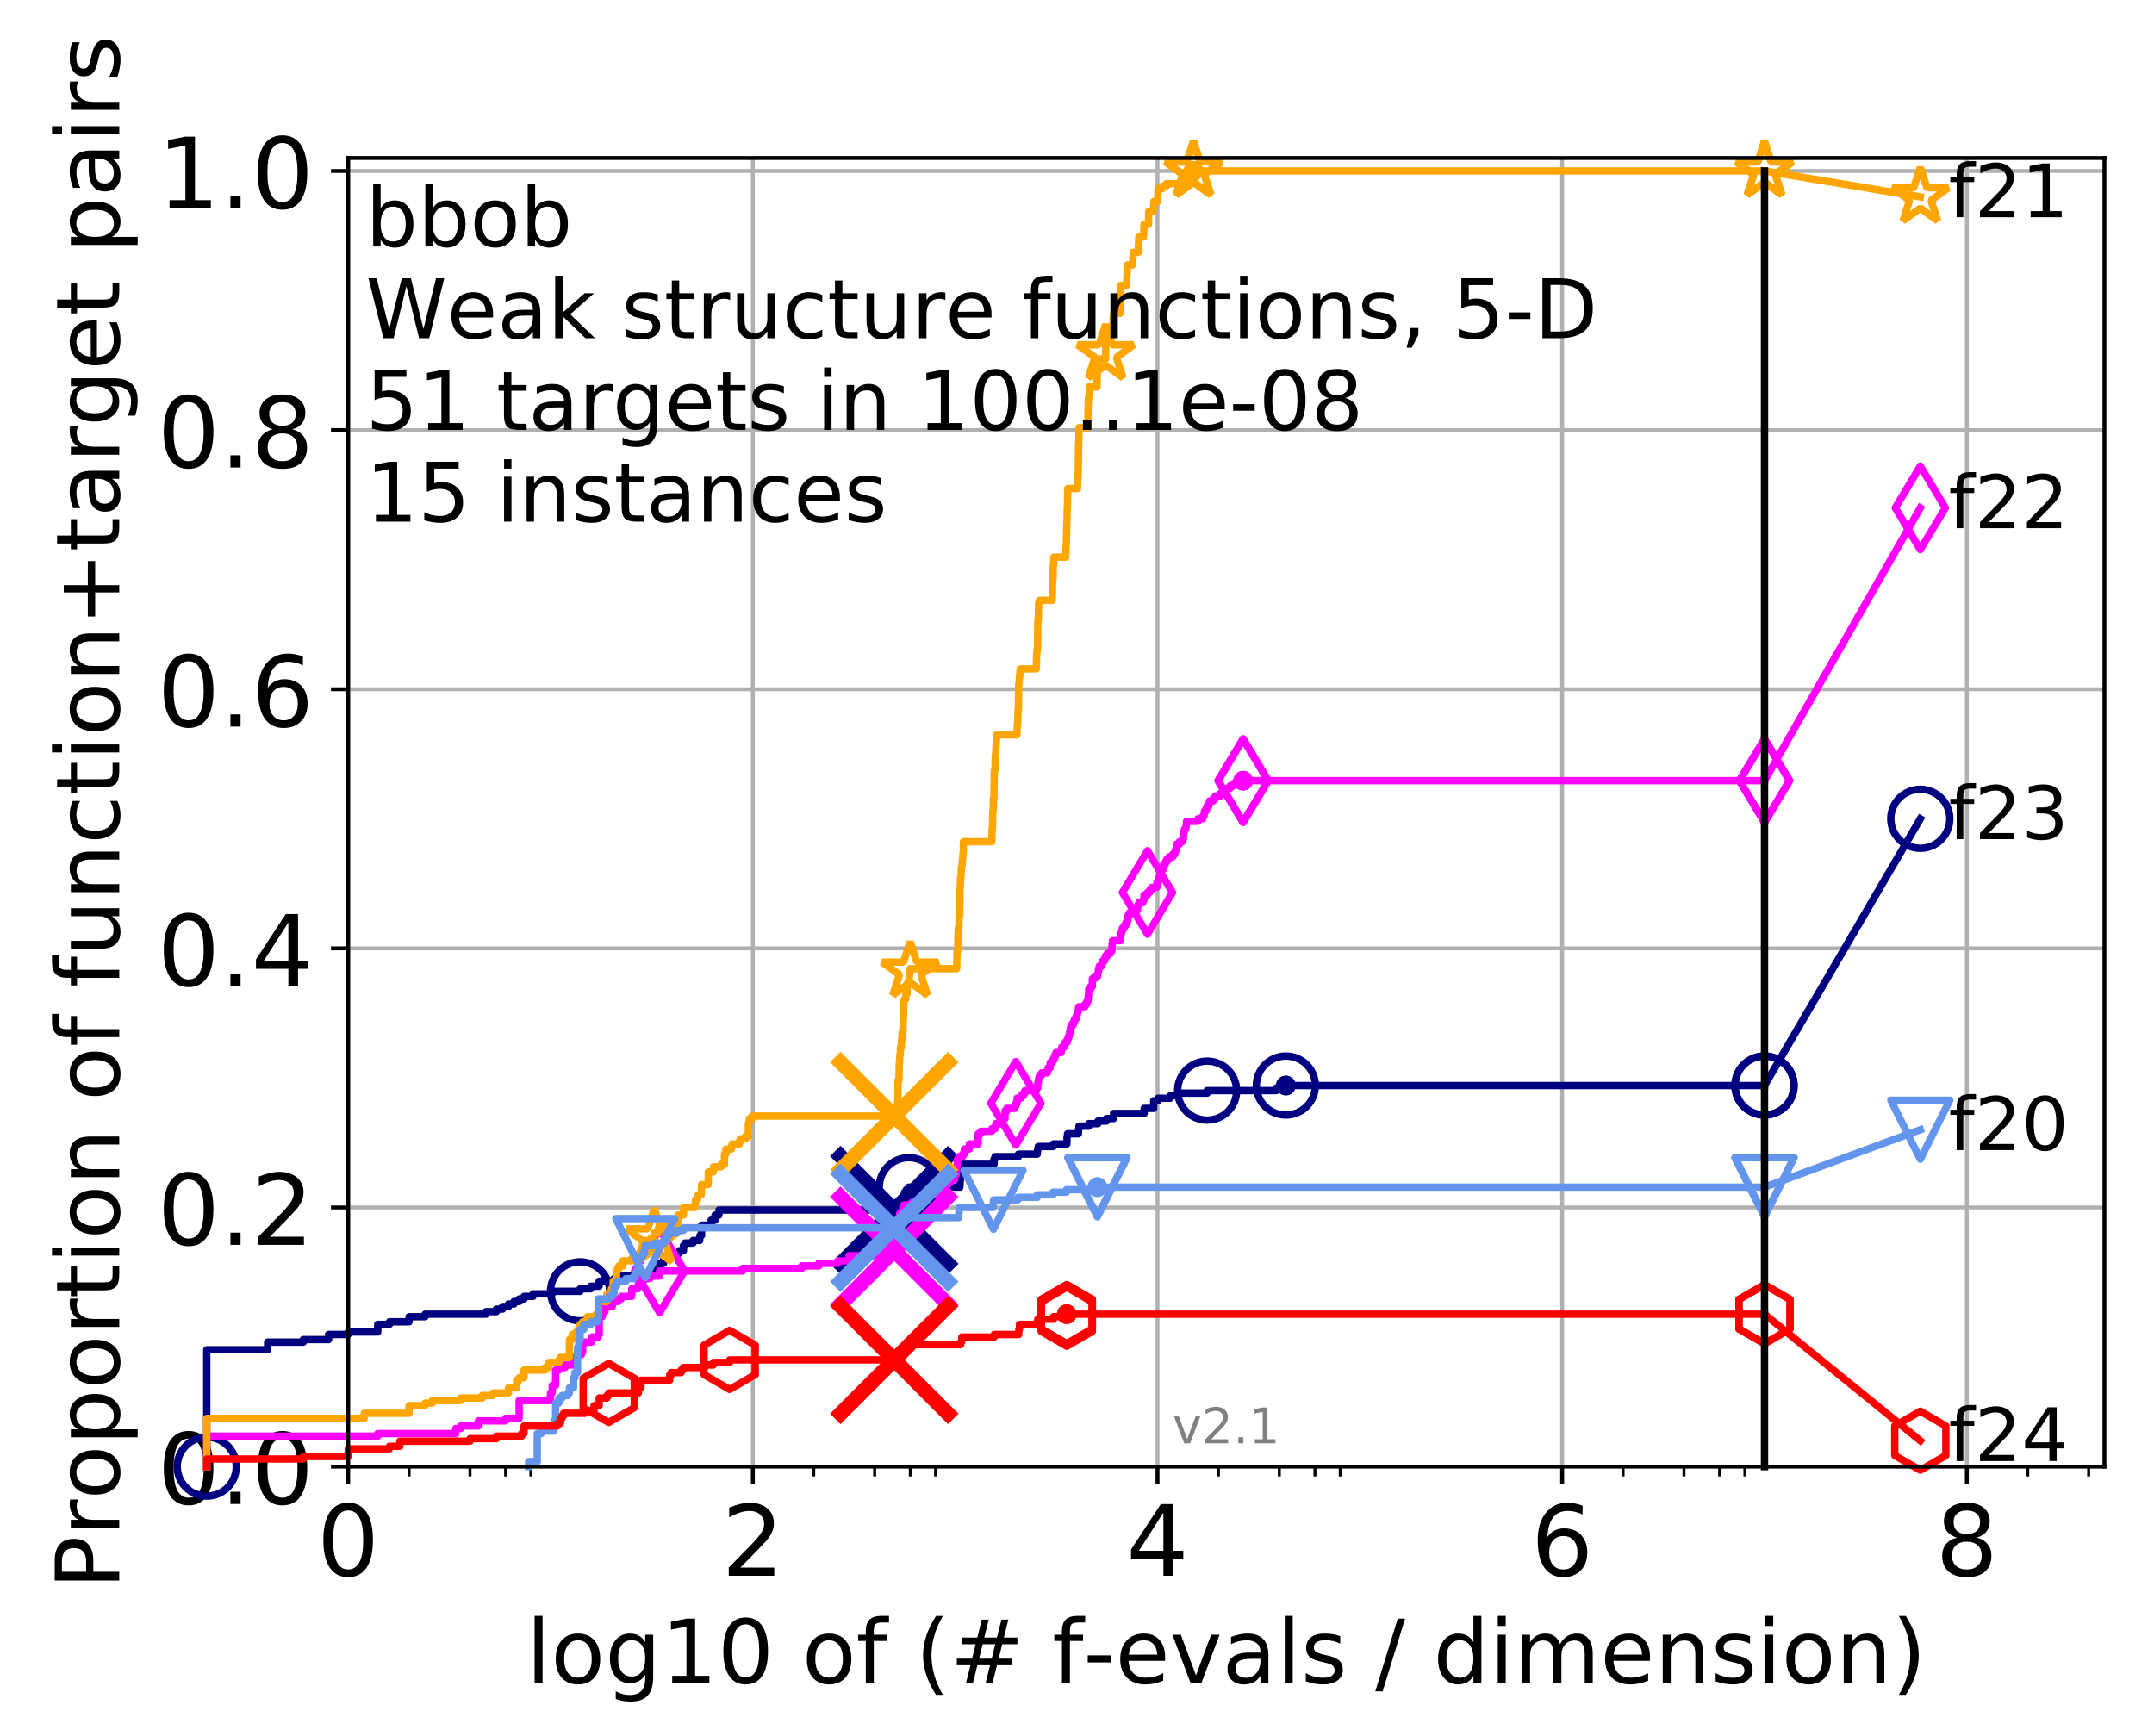 <?xml version="1.0" encoding="utf-8" standalone="no"?>
<!DOCTYPE svg PUBLIC "-//W3C//DTD SVG 1.1//EN"
  "http://www.w3.org/Graphics/SVG/1.1/DTD/svg11.dtd">
<!-- Created with matplotlib (http://matplotlib.org/) -->
<svg height="353pt" version="1.1" viewBox="0 0 438 353" width="438pt" xmlns="http://www.w3.org/2000/svg" xmlns:xlink="http://www.w3.org/1999/xlink">
 <defs>
  <style type="text/css">
*{stroke-linecap:butt;stroke-linejoin:round;}
  </style>
 </defs>
 <g id="figure_1">
  <g id="patch_1">
   <path d="M 0 353.222 
L 438.62 353.222 
L 438.62 0 
L 0 0 
z
" style="fill:#ffffff;"/>
  </g>
  <g id="axes_1">
   <g id="patch_2">
    <path d="M 70.8 298.245 
L 427.92 298.245 
L 427.92 32.133 
L 70.8 32.133 
z
" style="fill:#ffffff;"/>
   </g>
   <g id="matplotlib.axis_1">
    <g id="xtick_1">
     <g id="line2d_1">
      <path clip-path="url(#p380dcdef4f)" d="M 70.8 298.245 
L 70.8 32.133 
" style="fill:none;stroke:#b0b0b0;stroke-linecap:square;stroke-width:0.8;"/>
     </g>
     <g id="line2d_2">
      <defs>
       <path d="M 0 0 
L 0 3.5 
" id="m1f0becb574" style="stroke:#000000;stroke-width:0.8;"/>
      </defs>
      <g>
       <use style="stroke:#000000;stroke-width:0.8;" x="70.8" xlink:href="#m1f0becb574" y="298.245"/>
      </g>
     </g>
     <g id="text_1">
      <!-- 0 -->
      <defs>
       <path d="M 31.781 66.406 
Q 24.172 66.406 20.328 58.906 
Q 16.5 51.422 16.5 36.375 
Q 16.5 21.391 20.328 13.891 
Q 24.172 6.391 31.781 6.391 
Q 39.453 6.391 43.281 13.891 
Q 47.125 21.391 47.125 36.375 
Q 47.125 51.422 43.281 58.906 
Q 39.453 66.406 31.781 66.406 
M 31.781 74.219 
Q 44.047 74.219 50.516 64.516 
Q 56.984 54.828 56.984 36.375 
Q 56.984 17.969 50.516 8.266 
Q 44.047 -1.422 31.781 -1.422 
Q 19.531 -1.422 13.062 8.266 
Q 6.594 17.969 6.594 36.375 
Q 6.594 54.828 13.062 64.516 
Q 19.531 74.219 31.781 74.219 
" id="DejaVuSans-30"/>
      </defs>
      <g transform="translate(64.438 320.442)scale(0.2 -0.2)">
       <use xlink:href="#DejaVuSans-30"/>
      </g>
     </g>
    </g>
    <g id="xtick_2">
     <g id="line2d_3">
      <path clip-path="url(#p380dcdef4f)" d="M 153.086 298.245 
L 153.086 32.133 
" style="fill:none;stroke:#b0b0b0;stroke-linecap:square;stroke-width:0.8;"/>
     </g>
     <g id="line2d_4">
      <g>
       <use style="stroke:#000000;stroke-width:0.8;" x="153.086" xlink:href="#m1f0becb574" y="298.245"/>
      </g>
     </g>
     <g id="text_2">
      <!-- 2 -->
      <defs>
       <path d="M 19.188 8.297 
L 53.609 8.297 
L 53.609 0 
L 7.328 0 
L 7.328 8.297 
Q 12.938 14.109 22.625 23.891 
Q 32.328 33.688 34.812 36.531 
Q 39.547 41.844 41.422 45.531 
Q 43.312 49.219 43.312 52.781 
Q 43.312 58.594 39.234 62.25 
Q 35.156 65.922 28.609 65.922 
Q 23.969 65.922 18.812 64.312 
Q 13.672 62.703 7.812 59.422 
L 7.812 69.391 
Q 13.766 71.781 18.938 73 
Q 24.125 74.219 28.422 74.219 
Q 39.75 74.219 46.484 68.547 
Q 53.219 62.891 53.219 53.422 
Q 53.219 48.922 51.531 44.891 
Q 49.859 40.875 45.406 35.406 
Q 44.188 33.984 37.641 27.219 
Q 31.109 20.453 19.188 8.297 
" id="DejaVuSans-32"/>
      </defs>
      <g transform="translate(146.723 320.442)scale(0.2 -0.2)">
       <use xlink:href="#DejaVuSans-32"/>
      </g>
     </g>
    </g>
    <g id="xtick_3">
     <g id="line2d_5">
      <path clip-path="url(#p380dcdef4f)" d="M 235.371 298.245 
L 235.371 32.133 
" style="fill:none;stroke:#b0b0b0;stroke-linecap:square;stroke-width:0.8;"/>
     </g>
     <g id="line2d_6">
      <g>
       <use style="stroke:#000000;stroke-width:0.8;" x="235.371" xlink:href="#m1f0becb574" y="298.245"/>
      </g>
     </g>
     <g id="text_3">
      <!-- 4 -->
      <defs>
       <path d="M 37.797 64.312 
L 12.891 25.391 
L 37.797 25.391 
z
M 35.203 72.906 
L 47.609 72.906 
L 47.609 25.391 
L 58.016 25.391 
L 58.016 17.188 
L 47.609 17.188 
L 47.609 0 
L 37.797 0 
L 37.797 17.188 
L 4.891 17.188 
L 4.891 26.703 
z
" id="DejaVuSans-34"/>
      </defs>
      <g transform="translate(229.009 320.442)scale(0.2 -0.2)">
       <use xlink:href="#DejaVuSans-34"/>
      </g>
     </g>
    </g>
    <g id="xtick_4">
     <g id="line2d_7">
      <path clip-path="url(#p380dcdef4f)" d="M 317.657 298.245 
L 317.657 32.133 
" style="fill:none;stroke:#b0b0b0;stroke-linecap:square;stroke-width:0.8;"/>
     </g>
     <g id="line2d_8">
      <g>
       <use style="stroke:#000000;stroke-width:0.8;" x="317.657" xlink:href="#m1f0becb574" y="298.245"/>
      </g>
     </g>
     <g id="text_4">
      <!-- 6 -->
      <defs>
       <path d="M 33.016 40.375 
Q 26.375 40.375 22.484 35.828 
Q 18.609 31.297 18.609 23.391 
Q 18.609 15.531 22.484 10.953 
Q 26.375 6.391 33.016 6.391 
Q 39.656 6.391 43.531 10.953 
Q 47.406 15.531 47.406 23.391 
Q 47.406 31.297 43.531 35.828 
Q 39.656 40.375 33.016 40.375 
M 52.594 71.297 
L 52.594 62.312 
Q 48.875 64.062 45.094 64.984 
Q 41.312 65.922 37.594 65.922 
Q 27.828 65.922 22.672 59.328 
Q 17.531 52.734 16.797 39.406 
Q 19.672 43.656 24.016 45.922 
Q 28.375 48.188 33.594 48.188 
Q 44.578 48.188 50.953 41.516 
Q 57.328 34.859 57.328 23.391 
Q 57.328 12.156 50.688 5.359 
Q 44.047 -1.422 33.016 -1.422 
Q 20.359 -1.422 13.672 8.266 
Q 6.984 17.969 6.984 36.375 
Q 6.984 53.656 15.188 63.938 
Q 23.391 74.219 37.203 74.219 
Q 40.922 74.219 44.703 73.484 
Q 48.484 72.75 52.594 71.297 
" id="DejaVuSans-36"/>
      </defs>
      <g transform="translate(311.295 320.442)scale(0.2 -0.2)">
       <use xlink:href="#DejaVuSans-36"/>
      </g>
     </g>
    </g>
    <g id="xtick_5">
     <g id="line2d_9">
      <path clip-path="url(#p380dcdef4f)" d="M 399.943 298.245 
L 399.943 32.133 
" style="fill:none;stroke:#b0b0b0;stroke-linecap:square;stroke-width:0.8;"/>
     </g>
     <g id="line2d_10">
      <g>
       <use style="stroke:#000000;stroke-width:0.8;" x="399.943" xlink:href="#m1f0becb574" y="298.245"/>
      </g>
     </g>
     <g id="text_5">
      <!-- 8 -->
      <defs>
       <path d="M 31.781 34.625 
Q 24.75 34.625 20.719 30.859 
Q 16.703 27.094 16.703 20.516 
Q 16.703 13.922 20.719 10.156 
Q 24.75 6.391 31.781 6.391 
Q 38.812 6.391 42.859 10.172 
Q 46.922 13.969 46.922 20.516 
Q 46.922 27.094 42.891 30.859 
Q 38.875 34.625 31.781 34.625 
M 21.922 38.812 
Q 15.578 40.375 12.031 44.719 
Q 8.5 49.078 8.5 55.328 
Q 8.5 64.062 14.719 69.141 
Q 20.953 74.219 31.781 74.219 
Q 42.672 74.219 48.875 69.141 
Q 55.078 64.062 55.078 55.328 
Q 55.078 49.078 51.531 44.719 
Q 48 40.375 41.703 38.812 
Q 48.828 37.156 52.797 32.312 
Q 56.781 27.484 56.781 20.516 
Q 56.781 9.906 50.312 4.234 
Q 43.844 -1.422 31.781 -1.422 
Q 19.734 -1.422 13.25 4.234 
Q 6.781 9.906 6.781 20.516 
Q 6.781 27.484 10.781 32.312 
Q 14.797 37.156 21.922 38.812 
M 18.312 54.391 
Q 18.312 48.734 21.844 45.562 
Q 25.391 42.391 31.781 42.391 
Q 38.141 42.391 41.719 45.562 
Q 45.312 48.734 45.312 54.391 
Q 45.312 60.062 41.719 63.234 
Q 38.141 66.406 31.781 66.406 
Q 25.391 66.406 21.844 63.234 
Q 18.312 60.062 18.312 54.391 
" id="DejaVuSans-38"/>
      </defs>
      <g transform="translate(393.58 320.442)scale(0.2 -0.2)">
       <use xlink:href="#DejaVuSans-38"/>
      </g>
     </g>
    </g>
    <g id="xtick_6">
     <g id="line2d_11">
      <defs>
       <path d="M 0 0 
L 0 2 
" id="m3e519513fb" style="stroke:#000000;stroke-width:0.6;"/>
      </defs>
      <g>
       <use style="stroke:#000000;stroke-width:0.6;" x="83.185" xlink:href="#m3e519513fb" y="298.245"/>
      </g>
     </g>
    </g>
    <g id="xtick_7">
     <g id="line2d_12">
      <g>
       <use style="stroke:#000000;stroke-width:0.6;" x="95.57" xlink:href="#m3e519513fb" y="298.245"/>
      </g>
     </g>
    </g>
    <g id="xtick_8">
     <g id="line2d_13">
      <g>
       <use style="stroke:#000000;stroke-width:0.6;" x="102.815" xlink:href="#m3e519513fb" y="298.245"/>
      </g>
     </g>
    </g>
    <g id="xtick_9">
     <g id="line2d_14">
      <g>
       <use style="stroke:#000000;stroke-width:0.6;" x="107.956" xlink:href="#m3e519513fb" y="298.245"/>
      </g>
     </g>
    </g>
    <g id="xtick_10">
     <g id="line2d_15">
      <g>
       <use style="stroke:#000000;stroke-width:0.6;" x="165.471" xlink:href="#m3e519513fb" y="298.245"/>
      </g>
     </g>
    </g>
    <g id="xtick_11">
     <g id="line2d_16">
      <g>
       <use style="stroke:#000000;stroke-width:0.6;" x="177.856" xlink:href="#m3e519513fb" y="298.245"/>
      </g>
     </g>
    </g>
    <g id="xtick_12">
     <g id="line2d_17">
      <g>
       <use style="stroke:#000000;stroke-width:0.6;" x="185.101" xlink:href="#m3e519513fb" y="298.245"/>
      </g>
     </g>
    </g>
    <g id="xtick_13">
     <g id="line2d_18">
      <g>
       <use style="stroke:#000000;stroke-width:0.6;" x="190.241" xlink:href="#m3e519513fb" y="298.245"/>
      </g>
     </g>
    </g>
    <g id="xtick_14">
     <g id="line2d_19">
      <g>
       <use style="stroke:#000000;stroke-width:0.6;" x="247.757" xlink:href="#m3e519513fb" y="298.245"/>
      </g>
     </g>
    </g>
    <g id="xtick_15">
     <g id="line2d_20">
      <g>
       <use style="stroke:#000000;stroke-width:0.6;" x="260.142" xlink:href="#m3e519513fb" y="298.245"/>
      </g>
     </g>
    </g>
    <g id="xtick_16">
     <g id="line2d_21">
      <g>
       <use style="stroke:#000000;stroke-width:0.6;" x="267.387" xlink:href="#m3e519513fb" y="298.245"/>
      </g>
     </g>
    </g>
    <g id="xtick_17">
     <g id="line2d_22">
      <g>
       <use style="stroke:#000000;stroke-width:0.6;" x="272.527" xlink:href="#m3e519513fb" y="298.245"/>
      </g>
     </g>
    </g>
    <g id="xtick_18">
     <g id="line2d_23">
      <g>
       <use style="stroke:#000000;stroke-width:0.6;" x="330.042" xlink:href="#m3e519513fb" y="298.245"/>
      </g>
     </g>
    </g>
    <g id="xtick_19">
     <g id="line2d_24">
      <g>
       <use style="stroke:#000000;stroke-width:0.6;" x="342.428" xlink:href="#m3e519513fb" y="298.245"/>
      </g>
     </g>
    </g>
    <g id="xtick_20">
     <g id="line2d_25">
      <g>
       <use style="stroke:#000000;stroke-width:0.6;" x="349.673" xlink:href="#m3e519513fb" y="298.245"/>
      </g>
     </g>
    </g>
    <g id="xtick_21">
     <g id="line2d_26">
      <g>
       <use style="stroke:#000000;stroke-width:0.6;" x="354.813" xlink:href="#m3e519513fb" y="298.245"/>
      </g>
     </g>
    </g>
    <g id="xtick_22">
     <g id="line2d_27">
      <g>
       <use style="stroke:#000000;stroke-width:0.6;" x="412.328" xlink:href="#m3e519513fb" y="298.245"/>
      </g>
     </g>
    </g>
    <g id="xtick_23">
     <g id="line2d_28">
      <g>
       <use style="stroke:#000000;stroke-width:0.6;" x="424.713" xlink:href="#m3e519513fb" y="298.245"/>
      </g>
     </g>
    </g>
    <g id="text_6">
     <!-- log10 of (# f-evals / dimension) -->
     <defs>
      <path d="M 9.422 75.984 
L 18.406 75.984 
L 18.406 0 
L 9.422 0 
z
" id="DejaVuSans-6c"/>
      <path d="M 30.609 48.391 
Q 23.391 48.391 19.188 42.75 
Q 14.984 37.109 14.984 27.297 
Q 14.984 17.484 19.156 11.844 
Q 23.344 6.203 30.609 6.203 
Q 37.797 6.203 41.984 11.859 
Q 46.188 17.531 46.188 27.297 
Q 46.188 37.016 41.984 42.703 
Q 37.797 48.391 30.609 48.391 
M 30.609 56 
Q 42.328 56 49.016 48.375 
Q 55.719 40.766 55.719 27.297 
Q 55.719 13.875 49.016 6.219 
Q 42.328 -1.422 30.609 -1.422 
Q 18.844 -1.422 12.172 6.219 
Q 5.516 13.875 5.516 27.297 
Q 5.516 40.766 12.172 48.375 
Q 18.844 56 30.609 56 
" id="DejaVuSans-6f"/>
      <path d="M 45.406 27.984 
Q 45.406 37.75 41.375 43.109 
Q 37.359 48.484 30.078 48.484 
Q 22.859 48.484 18.828 43.109 
Q 14.797 37.75 14.797 27.984 
Q 14.797 18.266 18.828 12.891 
Q 22.859 7.516 30.078 7.516 
Q 37.359 7.516 41.375 12.891 
Q 45.406 18.266 45.406 27.984 
M 54.391 6.781 
Q 54.391 -7.172 48.188 -13.984 
Q 42 -20.797 29.203 -20.797 
Q 24.469 -20.797 20.266 -20.094 
Q 16.062 -19.391 12.109 -17.922 
L 12.109 -9.188 
Q 16.062 -11.328 19.922 -12.344 
Q 23.781 -13.375 27.781 -13.375 
Q 36.625 -13.375 41.016 -8.766 
Q 45.406 -4.156 45.406 5.172 
L 45.406 9.625 
Q 42.625 4.781 38.281 2.391 
Q 33.938 0 27.875 0 
Q 17.828 0 11.672 7.656 
Q 5.516 15.328 5.516 27.984 
Q 5.516 40.672 11.672 48.328 
Q 17.828 56 27.875 56 
Q 33.938 56 38.281 53.609 
Q 42.625 51.219 45.406 46.391 
L 45.406 54.688 
L 54.391 54.688 
z
" id="DejaVuSans-67"/>
      <path d="M 12.406 8.297 
L 28.516 8.297 
L 28.516 63.922 
L 10.984 60.406 
L 10.984 69.391 
L 28.422 72.906 
L 38.281 72.906 
L 38.281 8.297 
L 54.391 8.297 
L 54.391 0 
L 12.406 0 
z
" id="DejaVuSans-31"/>
      <path id="DejaVuSans-20"/>
      <path d="M 37.109 75.984 
L 37.109 68.5 
L 28.516 68.5 
Q 23.688 68.5 21.797 66.547 
Q 19.922 64.594 19.922 59.516 
L 19.922 54.688 
L 34.719 54.688 
L 34.719 47.703 
L 19.922 47.703 
L 19.922 0 
L 10.891 0 
L 10.891 47.703 
L 2.297 47.703 
L 2.297 54.688 
L 10.891 54.688 
L 10.891 58.5 
Q 10.891 67.625 15.141 71.797 
Q 19.391 75.984 28.609 75.984 
z
" id="DejaVuSans-66"/>
      <path d="M 31 75.875 
Q 24.469 64.656 21.281 53.656 
Q 18.109 42.672 18.109 31.391 
Q 18.109 20.125 21.312 9.062 
Q 24.516 -2 31 -13.188 
L 23.188 -13.188 
Q 15.875 -1.703 12.234 9.375 
Q 8.594 20.453 8.594 31.391 
Q 8.594 42.281 12.203 53.312 
Q 15.828 64.359 23.188 75.875 
z
" id="DejaVuSans-28"/>
      <path d="M 51.125 44 
L 36.922 44 
L 32.812 27.688 
L 47.125 27.688 
z
M 43.797 71.781 
L 38.719 51.516 
L 52.984 51.516 
L 58.109 71.781 
L 65.922 71.781 
L 60.891 51.516 
L 76.125 51.516 
L 76.125 44 
L 58.984 44 
L 54.984 27.688 
L 70.516 27.688 
L 70.516 20.219 
L 53.078 20.219 
L 48 0 
L 40.188 0 
L 45.219 20.219 
L 30.906 20.219 
L 25.875 0 
L 18.016 0 
L 23.094 20.219 
L 7.719 20.219 
L 7.719 27.688 
L 24.906 27.688 
L 29 44 
L 13.281 44 
L 13.281 51.516 
L 30.906 51.516 
L 35.891 71.781 
z
" id="DejaVuSans-23"/>
      <path d="M 4.891 31.391 
L 31.203 31.391 
L 31.203 23.391 
L 4.891 23.391 
z
" id="DejaVuSans-2d"/>
      <path d="M 56.203 29.594 
L 56.203 25.203 
L 14.891 25.203 
Q 15.484 15.922 20.484 11.062 
Q 25.484 6.203 34.422 6.203 
Q 39.594 6.203 44.453 7.469 
Q 49.312 8.734 54.109 11.281 
L 54.109 2.781 
Q 49.266 0.734 44.188 -0.344 
Q 39.109 -1.422 33.891 -1.422 
Q 20.797 -1.422 13.156 6.188 
Q 5.516 13.812 5.516 26.812 
Q 5.516 40.234 12.766 48.109 
Q 20.016 56 32.328 56 
Q 43.359 56 49.781 48.891 
Q 56.203 41.797 56.203 29.594 
M 47.219 32.234 
Q 47.125 39.594 43.094 43.984 
Q 39.062 48.391 32.422 48.391 
Q 24.906 48.391 20.391 44.141 
Q 15.875 39.891 15.188 32.172 
z
" id="DejaVuSans-65"/>
      <path d="M 2.984 54.688 
L 12.5 54.688 
L 29.594 8.797 
L 46.688 54.688 
L 56.203 54.688 
L 35.688 0 
L 23.484 0 
z
" id="DejaVuSans-76"/>
      <path d="M 34.281 27.484 
Q 23.391 27.484 19.188 25 
Q 14.984 22.516 14.984 16.5 
Q 14.984 11.719 18.141 8.906 
Q 21.297 6.109 26.703 6.109 
Q 34.188 6.109 38.703 11.406 
Q 43.219 16.703 43.219 25.484 
L 43.219 27.484 
z
M 52.203 31.203 
L 52.203 0 
L 43.219 0 
L 43.219 8.297 
Q 40.141 3.328 35.547 0.953 
Q 30.953 -1.422 24.312 -1.422 
Q 15.922 -1.422 10.953 3.297 
Q 6 8.016 6 15.922 
Q 6 25.141 12.172 29.828 
Q 18.359 34.516 30.609 34.516 
L 43.219 34.516 
L 43.219 35.406 
Q 43.219 41.609 39.141 45 
Q 35.062 48.391 27.688 48.391 
Q 23 48.391 18.547 47.266 
Q 14.109 46.141 10.016 43.891 
L 10.016 52.203 
Q 14.938 54.109 19.578 55.047 
Q 24.219 56 28.609 56 
Q 40.484 56 46.344 49.844 
Q 52.203 43.703 52.203 31.203 
" id="DejaVuSans-61"/>
      <path d="M 44.281 53.078 
L 44.281 44.578 
Q 40.484 46.531 36.375 47.5 
Q 32.281 48.484 27.875 48.484 
Q 21.188 48.484 17.844 46.438 
Q 14.5 44.391 14.5 40.281 
Q 14.5 37.156 16.891 35.375 
Q 19.281 33.594 26.516 31.984 
L 29.594 31.297 
Q 39.156 29.25 43.188 25.516 
Q 47.219 21.781 47.219 15.094 
Q 47.219 7.469 41.188 3.016 
Q 35.156 -1.422 24.609 -1.422 
Q 20.219 -1.422 15.453 -0.562 
Q 10.688 0.297 5.422 2 
L 5.422 11.281 
Q 10.406 8.688 15.234 7.391 
Q 20.062 6.109 24.812 6.109 
Q 31.156 6.109 34.562 8.281 
Q 37.984 10.453 37.984 14.406 
Q 37.984 18.062 35.516 20.016 
Q 33.062 21.969 24.703 23.781 
L 21.578 24.516 
Q 13.234 26.266 9.516 29.906 
Q 5.812 33.547 5.812 39.891 
Q 5.812 47.609 11.281 51.797 
Q 16.75 56 26.812 56 
Q 31.781 56 36.172 55.266 
Q 40.578 54.547 44.281 53.078 
" id="DejaVuSans-73"/>
      <path d="M 25.391 72.906 
L 33.688 72.906 
L 8.297 -9.281 
L 0 -9.281 
z
" id="DejaVuSans-2f"/>
      <path d="M 45.406 46.391 
L 45.406 75.984 
L 54.391 75.984 
L 54.391 0 
L 45.406 0 
L 45.406 8.203 
Q 42.578 3.328 38.25 0.953 
Q 33.938 -1.422 27.875 -1.422 
Q 17.969 -1.422 11.734 6.484 
Q 5.516 14.406 5.516 27.297 
Q 5.516 40.188 11.734 48.094 
Q 17.969 56 27.875 56 
Q 33.938 56 38.25 53.625 
Q 42.578 51.266 45.406 46.391 
M 14.797 27.297 
Q 14.797 17.391 18.875 11.75 
Q 22.953 6.109 30.078 6.109 
Q 37.203 6.109 41.297 11.75 
Q 45.406 17.391 45.406 27.297 
Q 45.406 37.203 41.297 42.844 
Q 37.203 48.484 30.078 48.484 
Q 22.953 48.484 18.875 42.844 
Q 14.797 37.203 14.797 27.297 
" id="DejaVuSans-64"/>
      <path d="M 9.422 54.688 
L 18.406 54.688 
L 18.406 0 
L 9.422 0 
z
M 9.422 75.984 
L 18.406 75.984 
L 18.406 64.594 
L 9.422 64.594 
z
" id="DejaVuSans-69"/>
      <path d="M 52 44.188 
Q 55.375 50.25 60.062 53.125 
Q 64.75 56 71.094 56 
Q 79.641 56 84.281 50.016 
Q 88.922 44.047 88.922 33.016 
L 88.922 0 
L 79.891 0 
L 79.891 32.719 
Q 79.891 40.578 77.094 44.375 
Q 74.312 48.188 68.609 48.188 
Q 61.625 48.188 57.562 43.547 
Q 53.516 38.922 53.516 30.906 
L 53.516 0 
L 44.484 0 
L 44.484 32.719 
Q 44.484 40.625 41.703 44.406 
Q 38.922 48.188 33.109 48.188 
Q 26.219 48.188 22.156 43.531 
Q 18.109 38.875 18.109 30.906 
L 18.109 0 
L 9.078 0 
L 9.078 54.688 
L 18.109 54.688 
L 18.109 46.188 
Q 21.188 51.219 25.484 53.609 
Q 29.781 56 35.688 56 
Q 41.656 56 45.828 52.969 
Q 50 49.953 52 44.188 
" id="DejaVuSans-6d"/>
      <path d="M 54.891 33.016 
L 54.891 0 
L 45.906 0 
L 45.906 32.719 
Q 45.906 40.484 42.875 44.328 
Q 39.844 48.188 33.797 48.188 
Q 26.516 48.188 22.312 43.547 
Q 18.109 38.922 18.109 30.906 
L 18.109 0 
L 9.078 0 
L 9.078 54.688 
L 18.109 54.688 
L 18.109 46.188 
Q 21.344 51.125 25.703 53.562 
Q 30.078 56 35.797 56 
Q 45.219 56 50.047 50.172 
Q 54.891 44.344 54.891 33.016 
" id="DejaVuSans-6e"/>
      <path d="M 8.016 75.875 
L 15.828 75.875 
Q 23.141 64.359 26.781 53.312 
Q 30.422 42.281 30.422 31.391 
Q 30.422 20.453 26.781 9.375 
Q 23.141 -1.703 15.828 -13.188 
L 8.016 -13.188 
Q 14.5 -2 17.703 9.062 
Q 20.906 20.125 20.906 31.391 
Q 20.906 42.672 17.703 53.656 
Q 14.5 64.656 8.016 75.875 
" id="DejaVuSans-29"/>
     </defs>
     <g transform="translate(107.015 342.279)scale(0.18 -0.18)">
      <use xlink:href="#DejaVuSans-6c"/>
      <use x="27.783" xlink:href="#DejaVuSans-6f"/>
      <use x="88.965" xlink:href="#DejaVuSans-67"/>
      <use x="152.441" xlink:href="#DejaVuSans-31"/>
      <use x="216.064" xlink:href="#DejaVuSans-30"/>
      <use x="279.688" xlink:href="#DejaVuSans-20"/>
      <use x="311.475" xlink:href="#DejaVuSans-6f"/>
      <use x="372.656" xlink:href="#DejaVuSans-66"/>
      <use x="407.861" xlink:href="#DejaVuSans-20"/>
      <use x="439.648" xlink:href="#DejaVuSans-28"/>
      <use x="478.662" xlink:href="#DejaVuSans-23"/>
      <use x="562.451" xlink:href="#DejaVuSans-20"/>
      <use x="594.238" xlink:href="#DejaVuSans-66"/>
      <use x="629.365" xlink:href="#DejaVuSans-2d"/>
      <use x="665.449" xlink:href="#DejaVuSans-65"/>
      <use x="726.973" xlink:href="#DejaVuSans-76"/>
      <use x="786.152" xlink:href="#DejaVuSans-61"/>
      <use x="847.432" xlink:href="#DejaVuSans-6c"/>
      <use x="875.215" xlink:href="#DejaVuSans-73"/>
      <use x="927.314" xlink:href="#DejaVuSans-20"/>
      <use x="959.102" xlink:href="#DejaVuSans-2f"/>
      <use x="992.793" xlink:href="#DejaVuSans-20"/>
      <use x="1024.58" xlink:href="#DejaVuSans-64"/>
      <use x="1088.057" xlink:href="#DejaVuSans-69"/>
      <use x="1115.84" xlink:href="#DejaVuSans-6d"/>
      <use x="1213.252" xlink:href="#DejaVuSans-65"/>
      <use x="1274.775" xlink:href="#DejaVuSans-6e"/>
      <use x="1338.154" xlink:href="#DejaVuSans-73"/>
      <use x="1390.254" xlink:href="#DejaVuSans-69"/>
      <use x="1418.037" xlink:href="#DejaVuSans-6f"/>
      <use x="1479.219" xlink:href="#DejaVuSans-6e"/>
      <use x="1542.598" xlink:href="#DejaVuSans-29"/>
     </g>
    </g>
   </g>
   <g id="matplotlib.axis_2">
    <g id="ytick_1">
     <g id="line2d_29">
      <path clip-path="url(#p380dcdef4f)" d="M 70.8 298.245 
L 427.92 298.245 
" style="fill:none;stroke:#b0b0b0;stroke-linecap:square;stroke-width:0.8;"/>
     </g>
     <g id="line2d_30">
      <defs>
       <path d="M 0 0 
L -3.5 0 
" id="mb34854341e" style="stroke:#000000;stroke-width:0.8;"/>
      </defs>
      <g>
       <use style="stroke:#000000;stroke-width:0.8;" x="70.8" xlink:href="#mb34854341e" y="298.245"/>
      </g>
     </g>
     <g id="text_7">
      <!-- 0.0 -->
      <defs>
       <path d="M 10.688 12.406 
L 21 12.406 
L 21 0 
L 10.688 0 
z
" id="DejaVuSans-2e"/>
      </defs>
      <g transform="translate(31.994 305.844)scale(0.2 -0.2)">
       <use xlink:href="#DejaVuSans-30"/>
       <use x="63.623" xlink:href="#DejaVuSans-2e"/>
       <use x="95.41" xlink:href="#DejaVuSans-30"/>
      </g>
     </g>
    </g>
    <g id="ytick_2">
     <g id="line2d_31">
      <path clip-path="url(#p380dcdef4f)" d="M 70.8 245.55 
L 427.92 245.55 
" style="fill:none;stroke:#b0b0b0;stroke-linecap:square;stroke-width:0.8;"/>
     </g>
     <g id="line2d_32">
      <g>
       <use style="stroke:#000000;stroke-width:0.8;" x="70.8" xlink:href="#mb34854341e" y="245.55"/>
      </g>
     </g>
     <g id="text_8">
      <!-- 0.2 -->
      <g transform="translate(31.994 253.148)scale(0.2 -0.2)">
       <use xlink:href="#DejaVuSans-30"/>
       <use x="63.623" xlink:href="#DejaVuSans-2e"/>
       <use x="95.41" xlink:href="#DejaVuSans-32"/>
      </g>
     </g>
    </g>
    <g id="ytick_3">
     <g id="line2d_33">
      <path clip-path="url(#p380dcdef4f)" d="M 70.8 192.854 
L 427.92 192.854 
" style="fill:none;stroke:#b0b0b0;stroke-linecap:square;stroke-width:0.8;"/>
     </g>
     <g id="line2d_34">
      <g>
       <use style="stroke:#000000;stroke-width:0.8;" x="70.8" xlink:href="#mb34854341e" y="192.854"/>
      </g>
     </g>
     <g id="text_9">
      <!-- 0.4 -->
      <g transform="translate(31.994 200.453)scale(0.2 -0.2)">
       <use xlink:href="#DejaVuSans-30"/>
       <use x="63.623" xlink:href="#DejaVuSans-2e"/>
       <use x="95.41" xlink:href="#DejaVuSans-34"/>
      </g>
     </g>
    </g>
    <g id="ytick_4">
     <g id="line2d_35">
      <path clip-path="url(#p380dcdef4f)" d="M 70.8 140.159 
L 427.92 140.159 
" style="fill:none;stroke:#b0b0b0;stroke-linecap:square;stroke-width:0.8;"/>
     </g>
     <g id="line2d_36">
      <g>
       <use style="stroke:#000000;stroke-width:0.8;" x="70.8" xlink:href="#mb34854341e" y="140.159"/>
      </g>
     </g>
     <g id="text_10">
      <!-- 0.6 -->
      <g transform="translate(31.994 147.757)scale(0.2 -0.2)">
       <use xlink:href="#DejaVuSans-30"/>
       <use x="63.623" xlink:href="#DejaVuSans-2e"/>
       <use x="95.41" xlink:href="#DejaVuSans-36"/>
      </g>
     </g>
    </g>
    <g id="ytick_5">
     <g id="line2d_37">
      <path clip-path="url(#p380dcdef4f)" d="M 70.8 87.464 
L 427.92 87.464 
" style="fill:none;stroke:#b0b0b0;stroke-linecap:square;stroke-width:0.8;"/>
     </g>
     <g id="line2d_38">
      <g>
       <use style="stroke:#000000;stroke-width:0.8;" x="70.8" xlink:href="#mb34854341e" y="87.464"/>
      </g>
     </g>
     <g id="text_11">
      <!-- 0.8 -->
      <g transform="translate(31.994 95.062)scale(0.2 -0.2)">
       <use xlink:href="#DejaVuSans-30"/>
       <use x="63.623" xlink:href="#DejaVuSans-2e"/>
       <use x="95.41" xlink:href="#DejaVuSans-38"/>
      </g>
     </g>
    </g>
    <g id="ytick_6">
     <g id="line2d_39">
      <path clip-path="url(#p380dcdef4f)" d="M 70.8 34.768 
L 427.92 34.768 
" style="fill:none;stroke:#b0b0b0;stroke-linecap:square;stroke-width:0.8;"/>
     </g>
     <g id="line2d_40">
      <g>
       <use style="stroke:#000000;stroke-width:0.8;" x="70.8" xlink:href="#mb34854341e" y="34.768"/>
      </g>
     </g>
     <g id="text_12">
      <!-- 1.0 -->
      <g transform="translate(31.994 42.367)scale(0.2 -0.2)">
       <use xlink:href="#DejaVuSans-31"/>
       <use x="63.623" xlink:href="#DejaVuSans-2e"/>
       <use x="95.41" xlink:href="#DejaVuSans-30"/>
      </g>
     </g>
    </g>
    <g id="text_13">
     <!-- Proportion of function+target pairs -->
     <defs>
      <path d="M 19.672 64.797 
L 19.672 37.406 
L 32.078 37.406 
Q 38.969 37.406 42.719 40.969 
Q 46.484 44.531 46.484 51.125 
Q 46.484 57.672 42.719 61.234 
Q 38.969 64.797 32.078 64.797 
z
M 9.812 72.906 
L 32.078 72.906 
Q 44.344 72.906 50.609 67.359 
Q 56.891 61.812 56.891 51.125 
Q 56.891 40.328 50.609 34.812 
Q 44.344 29.297 32.078 29.297 
L 19.672 29.297 
L 19.672 0 
L 9.812 0 
z
" id="DejaVuSans-50"/>
      <path d="M 41.109 46.297 
Q 39.594 47.172 37.812 47.578 
Q 36.031 48 33.891 48 
Q 26.266 48 22.188 43.047 
Q 18.109 38.094 18.109 28.812 
L 18.109 0 
L 9.078 0 
L 9.078 54.688 
L 18.109 54.688 
L 18.109 46.188 
Q 20.953 51.172 25.484 53.578 
Q 30.031 56 36.531 56 
Q 37.453 56 38.578 55.875 
Q 39.703 55.766 41.062 55.516 
z
" id="DejaVuSans-72"/>
      <path d="M 18.109 8.203 
L 18.109 -20.797 
L 9.078 -20.797 
L 9.078 54.688 
L 18.109 54.688 
L 18.109 46.391 
Q 20.953 51.266 25.266 53.625 
Q 29.594 56 35.594 56 
Q 45.562 56 51.781 48.094 
Q 58.016 40.188 58.016 27.297 
Q 58.016 14.406 51.781 6.484 
Q 45.562 -1.422 35.594 -1.422 
Q 29.594 -1.422 25.266 0.953 
Q 20.953 3.328 18.109 8.203 
M 48.688 27.297 
Q 48.688 37.203 44.609 42.844 
Q 40.531 48.484 33.406 48.484 
Q 26.266 48.484 22.188 42.844 
Q 18.109 37.203 18.109 27.297 
Q 18.109 17.391 22.188 11.75 
Q 26.266 6.109 33.406 6.109 
Q 40.531 6.109 44.609 11.75 
Q 48.688 17.391 48.688 27.297 
" id="DejaVuSans-70"/>
      <path d="M 18.312 70.219 
L 18.312 54.688 
L 36.812 54.688 
L 36.812 47.703 
L 18.312 47.703 
L 18.312 18.016 
Q 18.312 11.328 20.141 9.422 
Q 21.969 7.516 27.594 7.516 
L 36.812 7.516 
L 36.812 0 
L 27.594 0 
Q 17.188 0 13.234 3.875 
Q 9.281 7.766 9.281 18.016 
L 9.281 47.703 
L 2.688 47.703 
L 2.688 54.688 
L 9.281 54.688 
L 9.281 70.219 
z
" id="DejaVuSans-74"/>
      <path d="M 8.5 21.578 
L 8.5 54.688 
L 17.484 54.688 
L 17.484 21.922 
Q 17.484 14.156 20.5 10.266 
Q 23.531 6.391 29.594 6.391 
Q 36.859 6.391 41.078 11.031 
Q 45.312 15.672 45.312 23.688 
L 45.312 54.688 
L 54.297 54.688 
L 54.297 0 
L 45.312 0 
L 45.312 8.406 
Q 42.047 3.422 37.719 1 
Q 33.406 -1.422 27.688 -1.422 
Q 18.266 -1.422 13.375 4.438 
Q 8.5 10.297 8.5 21.578 
M 31.109 56 
z
" id="DejaVuSans-75"/>
      <path d="M 48.781 52.594 
L 48.781 44.188 
Q 44.969 46.297 41.141 47.344 
Q 37.312 48.391 33.406 48.391 
Q 24.656 48.391 19.812 42.844 
Q 14.984 37.312 14.984 27.297 
Q 14.984 17.281 19.812 11.734 
Q 24.656 6.203 33.406 6.203 
Q 37.312 6.203 41.141 7.25 
Q 44.969 8.297 48.781 10.406 
L 48.781 2.094 
Q 45.016 0.344 40.984 -0.531 
Q 36.969 -1.422 32.422 -1.422 
Q 20.062 -1.422 12.781 6.344 
Q 5.516 14.109 5.516 27.297 
Q 5.516 40.672 12.859 48.328 
Q 20.219 56 33.016 56 
Q 37.156 56 41.109 55.141 
Q 45.062 54.297 48.781 52.594 
" id="DejaVuSans-63"/>
      <path d="M 46 62.703 
L 46 35.5 
L 73.188 35.5 
L 73.188 27.203 
L 46 27.203 
L 46 0 
L 37.797 0 
L 37.797 27.203 
L 10.594 27.203 
L 10.594 35.5 
L 37.797 35.5 
L 37.797 62.703 
z
" id="DejaVuSans-2b"/>
     </defs>
     <g transform="translate(24.25 323.179)rotate(-90)scale(0.18 -0.18)">
      <use xlink:href="#DejaVuSans-50"/>
      <use x="60.287" xlink:href="#DejaVuSans-72"/>
      <use x="101.369" xlink:href="#DejaVuSans-6f"/>
      <use x="162.551" xlink:href="#DejaVuSans-70"/>
      <use x="226.027" xlink:href="#DejaVuSans-6f"/>
      <use x="287.209" xlink:href="#DejaVuSans-72"/>
      <use x="328.322" xlink:href="#DejaVuSans-74"/>
      <use x="367.531" xlink:href="#DejaVuSans-69"/>
      <use x="395.314" xlink:href="#DejaVuSans-6f"/>
      <use x="456.496" xlink:href="#DejaVuSans-6e"/>
      <use x="519.875" xlink:href="#DejaVuSans-20"/>
      <use x="551.662" xlink:href="#DejaVuSans-6f"/>
      <use x="612.844" xlink:href="#DejaVuSans-66"/>
      <use x="648.049" xlink:href="#DejaVuSans-20"/>
      <use x="679.836" xlink:href="#DejaVuSans-66"/>
      <use x="715.041" xlink:href="#DejaVuSans-75"/>
      <use x="778.42" xlink:href="#DejaVuSans-6e"/>
      <use x="841.799" xlink:href="#DejaVuSans-63"/>
      <use x="896.779" xlink:href="#DejaVuSans-74"/>
      <use x="935.988" xlink:href="#DejaVuSans-69"/>
      <use x="963.771" xlink:href="#DejaVuSans-6f"/>
      <use x="1024.953" xlink:href="#DejaVuSans-6e"/>
      <use x="1088.332" xlink:href="#DejaVuSans-2b"/>
      <use x="1172.121" xlink:href="#DejaVuSans-74"/>
      <use x="1211.33" xlink:href="#DejaVuSans-61"/>
      <use x="1272.609" xlink:href="#DejaVuSans-72"/>
      <use x="1313.707" xlink:href="#DejaVuSans-67"/>
      <use x="1377.184" xlink:href="#DejaVuSans-65"/>
      <use x="1438.707" xlink:href="#DejaVuSans-74"/>
      <use x="1477.916" xlink:href="#DejaVuSans-20"/>
      <use x="1509.703" xlink:href="#DejaVuSans-70"/>
      <use x="1573.18" xlink:href="#DejaVuSans-61"/>
      <use x="1634.459" xlink:href="#DejaVuSans-69"/>
      <use x="1662.242" xlink:href="#DejaVuSans-72"/>
      <use x="1703.355" xlink:href="#DejaVuSans-73"/>
     </g>
    </g>
   </g>
   <g id="line2d_41">
    <defs>
     <path d="M 0 1.5 
C 0.398 1.5 0.779 1.342 1.061 1.061 
C 1.342 0.779 1.5 0.398 1.5 0 
C 1.5 -0.398 1.342 -0.779 1.061 -1.061 
C 0.779 -1.342 0.398 -1.5 0 -1.5 
C -0.398 -1.5 -0.779 -1.342 -1.061 -1.061 
C -1.342 -0.779 -1.5 -0.398 -1.5 0 
C -1.5 0.398 -1.342 0.779 -1.061 1.061 
C -0.779 1.342 -0.398 1.5 0 1.5 
z
" id="m7f7c4f2e13" style="stroke:#000080;"/>
    </defs>
    <g>
     <use style="fill:#000080;stroke:#000080;" x="261.471" xlink:href="#m7f7c4f2e13" y="220.752"/>
     <use style="fill:#000080;stroke:#000080;" x="261.471" xlink:href="#m7f7c4f2e13" y="220.752"/>
    </g>
   </g>
   <g id="line2d_42">
    <path d="M 42.042 298.245 
L 42.042 274.481 
L 54.428 274.481 
L 54.428 272.931 
L 61.673 272.931 
L 61.673 272.414 
L 66.813 272.414 
L 66.813 271.381 
L 70.8 271.381 
L 70.8 270.864 
L 76.812 270.864 
L 76.812 269.315 
L 79.198 269.315 
L 79.198 268.798 
L 83.185 268.798 
L 83.185 267.765 
L 86.443 267.765 
L 86.443 267.248 
L 98.828 267.248 
L 98.828 266.731 
L 100.933 266.731 
L 100.933 266.215 
L 102.21 266.215 
L 102.21 265.698 
L 103.401 265.698 
L 103.401 265.182 
L 104.518 265.182 
L 104.518 264.665 
L 105.57 264.665 
L 105.57 264.148 
L 106.563 264.148 
L 106.563 263.632 
L 108.397 263.632 
L 108.397 263.115 
L 112.297 263.115 
L 112.297 262.598 
L 117.955 262.598 
L 117.955 262.082 
L 120.116 262.082 
L 120.116 261.565 
L 121.84 261.565 
L 121.84 260.532 
L 124.856 260.532 
L 124.856 260.015 
L 126.193 260.015 
L 126.193 259.499 
L 132.501 259.499 
L 132.501 258.465 
L 133.809 258.465 
L 133.809 257.949 
L 134.122 257.949 
L 134.122 256.916 
L 134.93 256.916 
L 134.93 255.366 
L 135.984 255.366 
L 135.984 254.849 
L 138.171 254.849 
L 138.171 254.333 
L 138.976 254.333 
L 138.976 253.299 
L 139.288 253.299 
L 139.288 252.783 
L 140.914 252.783 
L 140.914 252.266 
L 142.273 252.266 
L 142.338 251.233 
L 142.662 251.233 
L 142.662 249.166 
L 144.602 249.166 
L 144.602 248.133 
L 145.388 248.133 
L 145.388 247.1 
L 146.195 247.1 
L 146.195 246.067 
L 183.252 246.067 
L 183.317 245.033 
L 183.403 245.033 
L 183.403 244.517 
L 183.881 244.517 
L 183.938 242.45 
L 184.297 242.45 
L 184.297 241.934 
L 184.795 241.934 
L 184.795 241.417 
L 195.182 241.417 
L 195.276 239.867 
L 195.303 239.867 
L 195.327 237.801 
L 195.438 237.801 
L 195.481 236.767 
L 202.126 236.767 
L 202.126 235.734 
L 202.318 235.734 
L 202.318 235.217 
L 207.09 235.217 
L 207.09 234.701 
L 210.918 234.701 
L 210.988 233.668 
L 211.112 233.668 
L 211.112 233.151 
L 214.177 233.151 
L 214.177 232.634 
L 216.927 232.634 
L 216.985 231.085 
L 217.066 231.085 
L 217.066 230.568 
L 219.28 230.568 
L 219.32 229.535 
L 219.396 229.535 
L 219.396 229.018 
L 221.39 229.018 
L 221.39 228.501 
L 223.244 228.501 
L 223.244 227.985 
L 224.979 227.985 
L 224.979 227.468 
L 226.432 227.468 
L 226.432 226.435 
L 232.655 226.435 
L 232.655 225.402 
L 234.591 225.402 
L 234.593 223.852 
L 235.502 223.852 
L 235.502 223.335 
L 237.981 223.335 
L 237.981 222.819 
L 239.486 222.819 
L 239.486 222.302 
L 245.462 222.302 
L 245.462 221.785 
L 259.501 221.785 
L 259.501 221.269 
L 261.471 221.269 
L 261.471 220.752 
L 358.8 220.752 
L 358.8 220.752 
" style="fill:none;stroke:#000080;stroke-linecap:square;stroke-width:1.5;"/>
   </g>
   <g id="line2d_43">
    <defs>
     <path d="M 0 6 
C 1.591 6 3.117 5.368 4.243 4.243 
C 5.368 3.117 6 1.591 6 0 
C 6 -1.591 5.368 -3.117 4.243 -4.243 
C 3.117 -5.368 1.591 -6 0 -6 
C -1.591 -6 -3.117 -5.368 -4.243 -4.243 
C -5.368 -3.117 -6 -1.591 -6 0 
C -6 1.591 -5.368 3.117 -4.243 4.243 
C -3.117 5.368 -1.591 6 0 6 
z
" id="m0a0af190e7" style="stroke:#000080;stroke-width:1.5;"/>
    </defs>
    <g>
     <use style="fill:none;stroke:#000080;stroke-width:1.5;" x="42.042" xlink:href="#m0a0af190e7" y="298.245"/>
     <use style="fill:none;stroke:#000080;stroke-width:1.5;" x="117.955" xlink:href="#m0a0af190e7" y="262.598"/>
     <use style="fill:none;stroke:#000080;stroke-width:1.5;" x="184.795" xlink:href="#m0a0af190e7" y="241.417"/>
     <use style="fill:none;stroke:#000080;stroke-width:1.5;" x="245.462" xlink:href="#m0a0af190e7" y="221.785"/>
     <use style="fill:none;stroke:#000080;stroke-width:1.5;" x="261.471" xlink:href="#m0a0af190e7" y="220.752"/>
     <use style="fill:none;stroke:#000080;stroke-width:1.5;" x="358.8" xlink:href="#m0a0af190e7" y="220.752"/>
    </g>
   </g>
   <g id="line2d_44"/>
   <g id="line2d_45">
    <path clip-path="url(#p380dcdef4f)" d="M 181.843 246.067 
" style="fill:none;stroke:#000080;stroke-linecap:square;stroke-width:1.5;"/>
    <defs>
     <path d="M -12 12 
L 12 -12 
M -12 -12 
L 12 12 
" id="m797e3d30b6" style="stroke:#000080;stroke-width:3;"/>
    </defs>
    <g clip-path="url(#p380dcdef4f)">
     <use style="fill:#000080;stroke:#000080;stroke-width:3;" x="181.843" xlink:href="#m797e3d30b6" y="246.067"/>
    </g>
   </g>
   <g id="line2d_46">
    <defs>
     <path d="M 0 1.5 
C 0.398 1.5 0.779 1.342 1.061 1.061 
C 1.342 0.779 1.5 0.398 1.5 0 
C 1.5 -0.398 1.342 -0.779 1.061 -1.061 
C 0.779 -1.342 0.398 -1.5 0 -1.5 
C -0.398 -1.5 -0.779 -1.342 -1.061 -1.061 
C -1.342 -0.779 -1.5 -0.398 -1.5 0 
C -1.5 0.398 -1.342 0.779 -1.061 1.061 
C -0.779 1.342 -0.398 1.5 0 1.5 
z
" id="m369b7b4d51" style="stroke:#ff00ff;"/>
    </defs>
    <g>
     <use style="fill:#ff00ff;stroke:#ff00ff;" x="252.781" xlink:href="#m369b7b4d51" y="158.757"/>
     <use style="fill:#ff00ff;stroke:#ff00ff;" x="252.781" xlink:href="#m369b7b4d51" y="158.757"/>
    </g>
   </g>
   <g id="line2d_47">
    <path d="M 42.042 298.245 
L 42.042 292.046 
L 76.812 292.046 
L 76.812 291.529 
L 92.667 291.529 
L 92.667 290.496 
L 93.688 290.496 
L 93.688 289.979 
L 97.273 289.979 
L 97.273 288.946 
L 102.815 288.946 
L 102.815 288.43 
L 105.57 288.43 
L 105.57 284.813 
L 111.943 284.813 
L 111.943 283.263 
L 112.297 283.263 
L 112.297 281.713 
L 112.984 281.713 
L 112.984 278.614 
L 113.646 278.614 
L 113.646 278.097 
L 114.9 278.097 
L 114.9 277.58 
L 116.631 277.58 
L 116.631 276.031 
L 117.437 276.031 
L 117.437 275.514 
L 118.208 275.514 
L 118.208 274.997 
L 118.458 274.997 
L 118.458 273.448 
L 118.705 273.448 
L 118.705 272.931 
L 120.341 272.931 
L 120.341 271.898 
L 121.633 271.898 
L 121.633 271.381 
L 121.84 271.381 
L 121.84 267.765 
L 122.445 267.765 
L 122.445 266.731 
L 123.031 266.731 
L 123.031 265.698 
L 124.506 265.698 
L 124.506 264.665 
L 125.703 264.665 
L 125.703 264.148 
L 126.353 264.148 
L 126.353 263.632 
L 128.458 263.632 
L 128.458 262.082 
L 129.69 262.082 
L 129.69 261.565 
L 129.822 261.565 
L 129.822 261.049 
L 130.719 261.049 
L 130.719 260.015 
L 132.159 260.015 
L 132.159 259.499 
L 134.122 259.499 
L 134.122 258.465 
L 151.003 258.465 
L 151.003 257.949 
L 163.044 257.949 
L 163.044 257.432 
L 166.512 257.432 
L 166.512 256.916 
L 170.405 256.916 
L 170.405 256.399 
L 172.656 256.399 
L 172.656 255.366 
L 178.762 255.366 
L 178.762 254.849 
L 179.889 254.849 
L 179.889 254.333 
L 182.092 254.333 
L 182.092 252.783 
L 182.302 252.783 
L 182.358 251.749 
L 182.427 251.749 
L 182.475 249.166 
L 182.783 249.166 
L 182.79 248.133 
L 182.898 248.133 
L 182.898 247.1 
L 183.012 247.1 
L 183.012 246.583 
L 183.54 246.583 
L 183.54 245.55 
L 183.792 245.55 
L 183.792 245.033 
L 185.402 245.033 
L 185.402 244.517 
L 186.575 244.517 
L 186.575 244 
L 187.195 244 
L 187.195 243.483 
L 188.159 243.483 
L 188.159 242.967 
L 191.455 242.967 
L 191.455 241.417 
L 191.985 241.417 
L 191.985 240.9 
L 192.754 240.9 
L 192.754 240.384 
L 193.278 240.384 
L 193.278 239.867 
L 194.128 239.867 
L 194.128 238.834 
L 194.47 238.834 
L 194.537 237.284 
L 194.61 237.284 
L 194.708 235.734 
L 194.95 235.734 
L 194.95 235.217 
L 195.752 235.217 
L 195.752 234.701 
L 196.097 234.701 
L 196.097 233.668 
L 197.104 233.668 
L 197.104 232.634 
L 198.903 232.634 
L 198.903 230.568 
L 199.455 230.568 
L 199.455 230.051 
L 201.68 230.051 
L 201.68 229.535 
L 202.368 229.535 
L 202.368 229.018 
L 202.503 229.018 
L 202.503 228.501 
L 203.836 228.501 
L 203.836 227.468 
L 204.366 227.468 
L 204.366 225.918 
L 204.721 225.918 
L 204.721 225.402 
L 206.317 225.402 
L 206.317 224.885 
L 206.564 224.885 
L 206.564 224.368 
L 206.806 224.368 
L 206.806 223.335 
L 207.572 223.335 
L 207.572 222.819 
L 208.109 222.819 
L 208.109 222.302 
L 208.414 222.302 
L 208.414 221.785 
L 210.725 221.785 
L 210.725 221.269 
L 211.008 221.269 
L 211.008 220.235 
L 211.143 220.235 
L 211.226 219.202 
L 211.372 219.202 
L 211.372 218.686 
L 211.807 218.686 
L 211.807 218.169 
L 212.981 218.169 
L 212.981 217.652 
L 213.142 217.652 
L 213.142 217.136 
L 213.547 217.136 
L 213.547 216.102 
L 213.987 216.102 
L 213.987 215.586 
L 214.312 215.586 
L 214.312 215.069 
L 214.503 215.069 
L 214.503 214.553 
L 214.74 214.553 
L 214.74 214.036 
L 215.776 214.036 
L 215.863 213.003 
L 216.347 213.003 
L 216.347 212.486 
L 216.584 212.486 
L 216.584 211.969 
L 217.002 211.969 
L 217.002 211.453 
L 217.167 211.453 
L 217.167 210.936 
L 217.371 210.936 
L 217.371 210.42 
L 217.483 210.42 
L 217.483 209.903 
L 217.664 209.903 
L 217.664 208.87 
L 217.911 208.87 
L 217.911 208.353 
L 218.269 208.353 
L 218.269 207.837 
L 218.464 207.837 
L 218.464 207.32 
L 218.766 207.32 
L 218.766 206.803 
L 218.974 206.803 
L 218.974 206.287 
L 219.095 206.287 
L 219.095 205.77 
L 219.255 205.77 
L 219.34 204.737 
L 220.629 204.737 
L 220.629 204.22 
L 220.972 204.22 
L 220.972 203.704 
L 221.21 203.704 
L 221.266 202.67 
L 221.331 202.67 
L 221.407 201.12 
L 221.784 201.12 
L 221.784 200.604 
L 222.121 200.604 
L 222.121 199.054 
L 222.559 199.054 
L 222.559 198.537 
L 223.191 198.537 
L 223.301 197.504 
L 223.376 197.504 
L 223.376 196.987 
L 223.52 196.987 
L 223.52 196.471 
L 224.024 196.471 
L 224.024 195.954 
L 224.161 195.954 
L 224.161 195.438 
L 224.582 195.438 
L 224.582 194.921 
L 224.777 194.921 
L 224.777 194.404 
L 225.175 194.404 
L 225.175 193.888 
L 225.81 193.888 
L 225.81 193.371 
L 226.089 193.371 
L 226.145 191.821 
L 226.227 191.821 
L 226.227 191.305 
L 227.832 191.305 
L 227.917 189.755 
L 228.086 189.755 
L 228.086 189.238 
L 228.248 189.238 
L 228.248 188.722 
L 228.627 188.722 
L 228.627 188.205 
L 228.914 188.205 
L 228.914 187.688 
L 229.145 187.688 
L 229.145 187.172 
L 229.381 187.172 
L 229.381 186.138 
L 229.659 186.138 
L 229.659 185.622 
L 230.492 185.622 
L 230.492 185.105 
L 231.31 185.105 
L 231.372 184.072 
L 231.582 184.072 
L 231.582 183.555 
L 232.398 183.555 
L 232.398 183.039 
L 232.629 183.039 
L 232.629 182.005 
L 233.331 182.005 
L 233.331 181.489 
L 233.787 181.489 
L 233.787 180.972 
L 234.182 180.972 
L 234.182 180.456 
L 235.229 180.456 
L 235.279 179.422 
L 235.53 179.422 
L 235.53 178.906 
L 235.681 178.906 
L 235.681 178.389 
L 235.997 178.389 
L 235.997 177.872 
L 236.155 177.872 
L 236.187 176.839 
L 236.499 176.839 
L 236.6 175.806 
L 236.945 175.806 
L 236.945 175.289 
L 237.218 175.289 
L 237.218 174.773 
L 237.684 174.773 
L 237.684 174.256 
L 238.453 174.256 
L 238.453 173.739 
L 238.887 173.739 
L 238.887 173.223 
L 239.069 173.223 
L 239.069 172.706 
L 239.189 172.706 
L 239.245 171.673 
L 239.838 171.673 
L 239.838 171.156 
L 240.418 171.156 
L 240.418 170.64 
L 240.629 170.64 
L 240.69 169.09 
L 240.879 169.09 
L 240.879 168.573 
L 241.125 168.573 
L 241.232 167.54 
L 241.282 167.54 
L 241.282 167.023 
L 243.59 167.023 
L 243.59 166.507 
L 244.547 166.507 
L 244.547 165.99 
L 244.818 165.99 
L 244.913 164.957 
L 245.223 164.957 
L 245.223 164.44 
L 245.461 164.44 
L 245.461 163.924 
L 245.795 163.924 
L 245.795 163.407 
L 245.95 163.407 
L 245.95 162.89 
L 246.689 162.89 
L 246.689 162.374 
L 247.157 162.374 
L 247.157 161.857 
L 248.193 161.857 
L 248.193 161.341 
L 249.329 161.341 
L 249.329 160.824 
L 249.455 160.824 
L 249.455 160.307 
L 250.129 160.307 
L 250.129 159.791 
L 250.926 159.791 
L 250.926 159.274 
L 252.781 159.274 
L 252.781 158.757 
L 358.8 158.757 
L 358.8 158.757 
" style="fill:none;stroke:#ff00ff;stroke-linecap:square;stroke-width:1.5;"/>
   </g>
   <g id="line2d_48">
    <defs>
     <path d="M -0 8.485 
L 5.091 0 
L 0 -8.485 
L -5.091 -0 
z
" id="m1a22515034" style="stroke:#ff00ff;stroke-linejoin:miter;stroke-width:1.5;"/>
    </defs>
    <g>
     <use style="fill:none;stroke:#ff00ff;stroke-linejoin:miter;stroke-width:1.5;" x="134.122" xlink:href="#m1a22515034" y="258.465"/>
     <use style="fill:none;stroke:#ff00ff;stroke-linejoin:miter;stroke-width:1.5;" x="206.564" xlink:href="#m1a22515034" y="224.368"/>
     <use style="fill:none;stroke:#ff00ff;stroke-linejoin:miter;stroke-width:1.5;" x="233.331" xlink:href="#m1a22515034" y="181.489"/>
     <use style="fill:none;stroke:#ff00ff;stroke-linejoin:miter;stroke-width:1.5;" x="252.781" xlink:href="#m1a22515034" y="158.757"/>
     <use style="fill:none;stroke:#ff00ff;stroke-linejoin:miter;stroke-width:1.5;" x="252.781" xlink:href="#m1a22515034" y="158.757"/>
     <use style="fill:none;stroke:#ff00ff;stroke-linejoin:miter;stroke-width:1.5;" x="358.8" xlink:href="#m1a22515034" y="158.757"/>
    </g>
   </g>
   <g id="line2d_49"/>
   <g id="line2d_50">
    <path clip-path="url(#p380dcdef4f)" d="M 181.843 254.333 
" style="fill:none;stroke:#ff00ff;stroke-linecap:square;stroke-width:1.5;"/>
    <defs>
     <path d="M -12 12 
L 12 -12 
M -12 -12 
L 12 12 
" id="me123485480" style="stroke:#ff00ff;stroke-width:3;"/>
    </defs>
    <g clip-path="url(#p380dcdef4f)">
     <use style="fill:#ff00ff;stroke:#ff00ff;stroke-width:3;" x="181.843" xlink:href="#me123485480" y="254.333"/>
    </g>
   </g>
   <g id="line2d_51">
    <defs>
     <path d="M 0 1.5 
C 0.398 1.5 0.779 1.342 1.061 1.061 
C 1.342 0.779 1.5 0.398 1.5 0 
C 1.5 -0.398 1.342 -0.779 1.061 -1.061 
C 0.779 -1.342 0.398 -1.5 0 -1.5 
C -0.398 -1.5 -0.779 -1.342 -1.061 -1.061 
C -1.342 -0.779 -1.5 -0.398 -1.5 0 
C -1.5 0.398 -1.342 0.779 -1.061 1.061 
C -0.779 1.342 -0.398 1.5 0 1.5 
z
" id="mbc56b10ea4" style="stroke:#ffa500;"/>
    </defs>
    <g>
     <use style="fill:#ffa500;stroke:#ffa500;" x="242.688" xlink:href="#mbc56b10ea4" y="34.768"/>
     <use style="fill:#ffa500;stroke:#ffa500;" x="242.688" xlink:href="#mbc56b10ea4" y="34.768"/>
    </g>
   </g>
   <g id="line2d_52">
    <path d="M 42.042 298.245 
L 42.042 288.43 
L 74.058 288.43 
L 74.058 287.396 
L 83.185 287.396 
L 83.185 285.846 
L 86.443 285.846 
L 86.443 285.33 
L 87.873 285.33 
L 87.873 284.813 
L 93.688 284.813 
L 93.688 284.297 
L 98.068 284.297 
L 98.068 283.78 
L 100.258 283.78 
L 100.258 283.263 
L 103.401 283.263 
L 103.401 282.23 
L 105.052 282.23 
L 105.052 280.68 
L 105.57 280.68 
L 105.57 280.164 
L 106.563 280.164 
L 106.563 278.614 
L 110.837 278.614 
L 110.837 278.097 
L 111.582 278.097 
L 111.582 277.064 
L 113.646 277.064 
L 113.646 276.547 
L 113.968 276.547 
L 113.968 276.031 
L 115.786 276.031 
L 115.786 272.414 
L 116.354 272.414 
L 116.354 271.381 
L 117.172 271.381 
L 117.172 270.864 
L 117.698 270.864 
L 117.698 269.831 
L 117.955 269.831 
L 117.955 269.315 
L 118.458 269.315 
L 118.458 268.798 
L 119.424 268.798 
L 119.424 267.765 
L 121.213 267.765 
L 121.213 267.248 
L 121.633 267.248 
L 121.633 264.665 
L 123.412 264.665 
L 123.412 263.115 
L 124.328 263.115 
L 124.328 262.082 
L 124.682 262.082 
L 124.682 260.532 
L 125.2 260.532 
L 125.2 260.015 
L 125.369 260.015 
L 125.369 258.465 
L 125.537 258.465 
L 125.537 257.949 
L 125.868 257.949 
L 125.868 257.432 
L 126.669 257.432 
L 126.669 256.399 
L 128.458 256.399 
L 128.458 255.882 
L 130.594 255.882 
L 130.594 254.849 
L 130.844 254.849 
L 130.844 252.783 
L 131.212 252.783 
L 131.212 252.266 
L 132.388 252.266 
L 132.388 251.749 
L 133.058 251.749 
L 133.058 250.716 
L 133.914 250.716 
L 133.914 249.683 
L 134.429 249.683 
L 134.429 249.166 
L 137.67 249.166 
L 137.67 248.65 
L 137.839 248.65 
L 137.839 247.1 
L 138.976 247.1 
L 138.976 245.55 
L 141.332 245.55 
L 141.401 244 
L 141.809 244 
L 141.809 243.483 
L 141.943 243.483 
L 141.943 242.967 
L 142.597 242.967 
L 142.662 240.9 
L 144.018 240.9 
L 144.018 238.317 
L 145.055 238.317 
L 145.055 237.284 
L 146.61 237.284 
L 146.61 236.767 
L 147.315 236.767 
L 147.315 234.701 
L 147.609 234.701 
L 147.609 233.668 
L 148.738 233.668 
L 148.738 233.151 
L 148.874 233.151 
L 148.874 232.634 
L 150.349 232.634 
L 150.349 232.118 
L 150.515 232.118 
L 150.515 231.601 
L 151.596 231.601 
L 151.596 231.085 
L 152.169 231.085 
L 152.169 228.501 
L 152.319 228.501 
L 152.393 227.468 
L 152.942 227.468 
L 152.942 226.952 
L 182.106 226.952 
L 182.106 226.435 
L 182.295 226.435 
L 182.337 225.402 
L 182.448 225.402 
L 182.558 223.852 
L 182.578 223.852 
L 182.606 219.719 
L 182.803 219.719 
L 182.864 216.102 
L 182.918 216.102 
L 182.972 214.553 
L 183.052 214.553 
L 183.112 213.003 
L 183.271 213.003 
L 183.304 211.453 
L 183.396 211.453 
L 183.429 209.903 
L 183.605 209.903 
L 183.663 206.803 
L 183.727 206.803 
L 183.811 203.704 
L 183.875 203.704 
L 183.875 203.187 
L 184.172 203.187 
L 184.172 202.154 
L 184.446 202.154 
L 184.464 200.087 
L 184.673 200.087 
L 184.673 199.571 
L 184.861 199.571 
L 184.952 198.021 
L 185.041 198.021 
L 185.077 196.987 
L 194.533 196.987 
L 194.614 193.371 
L 194.729 193.371 
L 194.816 189.755 
L 194.843 189.755 
L 194.874 188.722 
L 194.974 188.722 
L 195.039 186.138 
L 195.162 186.138 
L 195.212 180.456 
L 195.273 180.456 
L 195.334 178.389 
L 195.404 178.389 
L 195.498 176.323 
L 195.587 176.323 
L 195.666 175.289 
L 195.713 175.289 
L 195.801 173.739 
L 195.85 173.739 
L 195.919 171.156 
L 201.677 171.156 
L 201.731 168.573 
L 201.802 168.573 
L 201.876 164.957 
L 201.969 164.957 
L 202.006 162.374 
L 202.101 162.374 
L 202.186 156.691 
L 202.316 156.691 
L 202.384 153.591 
L 202.445 153.591 
L 202.537 151.525 
L 202.571 151.525 
L 202.618 149.458 
L 206.767 149.458 
L 206.869 147.392 
L 206.917 147.392 
L 207.024 144.292 
L 207.086 144.292 
L 207.151 139.126 
L 207.211 139.126 
L 207.301 137.576 
L 207.342 137.576 
L 207.443 136.026 
L 210.723 136.026 
L 210.806 132.926 
L 210.849 132.926 
L 210.903 131.893 
L 210.977 131.893 
L 211.032 126.21 
L 211.111 126.21 
L 211.209 122.594 
L 211.355 122.594 
L 211.355 122.077 
L 213.961 122.077 
L 214.045 117.944 
L 214.111 117.944 
L 214.193 114.845 
L 214.269 114.845 
L 214.294 113.295 
L 216.701 113.295 
L 216.791 110.712 
L 216.829 110.712 
L 216.936 106.062 
L 216.957 106.062 
L 217.033 102.962 
L 217.077 102.962 
L 217.112 99.346 
L 219.096 99.346 
L 219.201 96.763 
L 219.23 96.763 
L 219.327 90.563 
L 219.346 90.563 
L 219.432 86.947 
L 221.172 86.947 
L 221.272 82.297 
L 221.283 82.297 
L 221.341 80.748 
L 221.441 80.748 
L 221.48 78.681 
L 223.062 78.681 
L 223.136 75.065 
L 223.184 75.065 
L 223.243 73.515 
L 223.323 73.515 
L 223.323 72.998 
L 224.8 72.998 
L 224.87 69.382 
L 224.942 69.382 
L 224.999 67.315 
L 226.307 67.315 
L 226.348 64.732 
L 226.422 64.732 
L 226.462 63.699 
L 227.816 63.699 
L 227.914 59.049 
L 227.933 59.049 
L 227.936 58.016 
L 229.072 58.016 
L 229.151 55.95 
L 229.185 55.95 
L 229.247 53.883 
L 230.282 53.883 
L 230.365 52.333 
L 230.406 52.333 
L 230.463 51.3 
L 231.448 51.3 
L 231.548 48.717 
L 231.579 48.717 
L 231.579 48.2 
L 232.533 48.2 
L 232.633 45.617 
L 233.551 45.617 
L 233.576 43.034 
L 234.509 43.034 
L 234.612 41.484 
L 234.627 41.484 
L 234.627 40.968 
L 235.422 40.968 
L 235.479 38.385 
L 236.339 38.385 
L 236.339 37.868 
L 237.144 37.868 
L 237.144 37.351 
L 240.099 37.351 
L 240.099 36.835 
L 240.789 36.835 
L 240.789 36.318 
L 241.42 36.318 
L 241.42 35.801 
L 242.658 35.801 
L 242.688 34.768 
L 358.8 34.768 
L 358.8 34.768 
" style="fill:none;stroke:#ffa500;stroke-linecap:square;stroke-width:1.5;"/>
   </g>
   <g id="line2d_53">
    <defs>
     <path d="M 0 -6 
L -1.347 -1.854 
L -5.706 -1.854 
L -2.18 0.708 
L -3.527 4.854 
L -0 2.292 
L 3.527 4.854 
L 2.18 0.708 
L 5.706 -1.854 
L 1.347 -1.854 
z
" id="m2fa405e8c0" style="stroke:#ffa500;stroke-linejoin:bevel;stroke-width:1.5;"/>
    </defs>
    <g>
     <use style="fill:none;stroke:#ffa500;stroke-linejoin:bevel;stroke-width:1.5;" x="133.058" xlink:href="#m2fa405e8c0" y="251.749"/>
     <use style="fill:none;stroke:#ffa500;stroke-linejoin:bevel;stroke-width:1.5;" x="185.077" xlink:href="#m2fa405e8c0" y="197.504"/>
     <use style="fill:none;stroke:#ffa500;stroke-linejoin:bevel;stroke-width:1.5;" x="224.826" xlink:href="#m2fa405e8c0" y="71.965"/>
     <use style="fill:none;stroke:#ffa500;stroke-linejoin:bevel;stroke-width:1.5;" x="242.688" xlink:href="#m2fa405e8c0" y="34.768"/>
     <use style="fill:none;stroke:#ffa500;stroke-linejoin:bevel;stroke-width:1.5;" x="242.688" xlink:href="#m2fa405e8c0" y="34.768"/>
     <use style="fill:none;stroke:#ffa500;stroke-linejoin:bevel;stroke-width:1.5;" x="358.8" xlink:href="#m2fa405e8c0" y="34.768"/>
    </g>
   </g>
   <g id="line2d_54"/>
   <g id="line2d_55">
    <path clip-path="url(#p380dcdef4f)" d="M 181.843 226.952 
" style="fill:none;stroke:#ffa500;stroke-linecap:square;stroke-width:1.5;"/>
    <defs>
     <path d="M -12 12 
L 12 -12 
M -12 -12 
L 12 12 
" id="md8af49a03e" style="stroke:#ffa500;stroke-width:3;"/>
    </defs>
    <g clip-path="url(#p380dcdef4f)">
     <use style="fill:#ffa500;stroke:#ffa500;stroke-width:3;" x="181.843" xlink:href="#md8af49a03e" y="226.952"/>
    </g>
   </g>
   <g id="line2d_56">
    <defs>
     <path d="M 0 1.5 
C 0.398 1.5 0.779 1.342 1.061 1.061 
C 1.342 0.779 1.5 0.398 1.5 0 
C 1.5 -0.398 1.342 -0.779 1.061 -1.061 
C 0.779 -1.342 0.398 -1.5 0 -1.5 
C -0.398 -1.5 -0.779 -1.342 -1.061 -1.061 
C -1.342 -0.779 -1.5 -0.398 -1.5 0 
C -1.5 0.398 -1.342 0.779 -1.061 1.061 
C -0.779 1.342 -0.398 1.5 0 1.5 
z
" id="m4603bb3090" style="stroke:#6495ed;"/>
    </defs>
    <g>
     <use style="fill:#6495ed;stroke:#6495ed;" x="223.148" xlink:href="#m4603bb3090" y="241.417"/>
     <use style="fill:#6495ed;stroke:#6495ed;" x="223.148" xlink:href="#m4603bb3090" y="241.417"/>
    </g>
   </g>
   <g id="line2d_57">
    <path d="M 107.503 298.245 
L 107.503 297.212 
L 109.248 297.212 
L 109.248 291.529 
L 110.06 291.529 
L 110.06 291.013 
L 112.644 291.013 
L 112.644 288.946 
L 112.984 288.946 
L 112.984 285.33 
L 113.646 285.33 
L 113.646 284.297 
L 114.284 284.297 
L 114.284 283.78 
L 115.496 283.78 
L 115.496 283.263 
L 115.786 283.263 
L 115.786 282.23 
L 116.631 282.23 
L 116.631 280.164 
L 116.904 280.164 
L 116.904 279.13 
L 117.437 279.13 
L 117.437 273.964 
L 117.698 273.964 
L 117.698 272.414 
L 117.955 272.414 
L 117.955 270.348 
L 118.705 270.348 
L 118.705 269.315 
L 120.116 269.315 
L 120.116 268.798 
L 121.424 268.798 
L 121.424 268.281 
L 121.633 268.281 
L 121.633 264.148 
L 123.784 264.148 
L 123.784 263.632 
L 124.506 263.632 
L 124.506 263.115 
L 124.856 263.115 
L 124.856 261.565 
L 125.369 261.565 
L 125.369 261.049 
L 125.537 261.049 
L 125.537 260.532 
L 127.286 260.532 
L 127.286 260.015 
L 128.878 260.015 
L 128.878 259.499 
L 129.153 259.499 
L 129.153 258.982 
L 129.424 258.982 
L 129.424 258.465 
L 129.69 258.465 
L 129.69 255.882 
L 130.467 255.882 
L 130.467 255.366 
L 130.719 255.366 
L 130.719 254.849 
L 131.09 254.849 
L 131.09 253.816 
L 131.212 253.816 
L 131.212 253.299 
L 133.167 253.299 
L 133.167 252.783 
L 135.126 252.783 
L 135.126 252.266 
L 135.608 252.266 
L 135.608 251.233 
L 136.077 251.233 
L 136.077 250.716 
L 137.754 250.716 
L 137.754 250.2 
L 138.976 250.2 
L 138.976 249.683 
L 182.667 249.683 
L 182.667 249.166 
L 182.674 249.166 
L 182.674 248.65 
L 183.396 248.65 
L 183.396 247.616 
L 194.953 247.616 
L 194.953 246.583 
L 195.022 246.583 
L 195.022 245.55 
L 201.962 245.55 
L 201.962 245.033 
L 201.981 245.033 
L 201.981 244.517 
L 202.006 244.517 
L 202.006 244 
L 206.982 244 
L 206.982 243.483 
L 210.923 243.483 
L 210.923 242.967 
L 214.105 242.967 
L 214.105 242.45 
L 216.843 242.45 
L 216.843 241.934 
L 223.148 241.934 
L 223.148 241.417 
L 358.8 241.417 
" style="fill:none;stroke:#6495ed;stroke-linecap:square;stroke-width:1.5;"/>
   </g>
   <g id="line2d_58">
    <defs>
     <path d="M -0 6 
L 6 -6 
L -6 -6 
z
" id="md0356cfa1e" style="stroke:#6495ed;stroke-linejoin:miter;stroke-width:1.5;"/>
    </defs>
    <g>
     <use style="fill:none;stroke:#6495ed;stroke-linejoin:miter;stroke-width:1.5;" x="131.212" xlink:href="#md0356cfa1e" y="253.816"/>
     <use style="fill:none;stroke:#6495ed;stroke-linejoin:miter;stroke-width:1.5;" x="202.006" xlink:href="#md0356cfa1e" y="244"/>
     <use style="fill:none;stroke:#6495ed;stroke-linejoin:miter;stroke-width:1.5;" x="223.148" xlink:href="#md0356cfa1e" y="241.417"/>
     <use style="fill:none;stroke:#6495ed;stroke-linejoin:miter;stroke-width:1.5;" x="223.148" xlink:href="#md0356cfa1e" y="241.417"/>
     <use style="fill:none;stroke:#6495ed;stroke-linejoin:miter;stroke-width:1.5;" x="358.8" xlink:href="#md0356cfa1e" y="241.417"/>
    </g>
   </g>
   <g id="line2d_59"/>
   <g id="line2d_60">
    <path clip-path="url(#p380dcdef4f)" d="M 181.843 249.683 
" style="fill:none;stroke:#6495ed;stroke-linecap:square;stroke-width:1.5;"/>
    <defs>
     <path d="M -12 12 
L 12 -12 
M -12 -12 
L 12 12 
" id="maa7ec323aa" style="stroke:#6495ed;stroke-width:3;"/>
    </defs>
    <g clip-path="url(#p380dcdef4f)">
     <use style="fill:#6495ed;stroke:#6495ed;stroke-width:3;" x="181.843" xlink:href="#maa7ec323aa" y="249.683"/>
    </g>
   </g>
   <g id="line2d_61">
    <defs>
     <path d="M 0 1.5 
C 0.398 1.5 0.779 1.342 1.061 1.061 
C 1.342 0.779 1.5 0.398 1.5 0 
C 1.5 -0.398 1.342 -0.779 1.061 -1.061 
C 0.779 -1.342 0.398 -1.5 0 -1.5 
C -0.398 -1.5 -0.779 -1.342 -1.061 -1.061 
C -1.342 -0.779 -1.5 -0.398 -1.5 0 
C -1.5 0.398 -1.342 0.779 -1.061 1.061 
C -0.779 1.342 -0.398 1.5 0 1.5 
z
" id="m03e7a36072" style="stroke:#ff0000;"/>
    </defs>
    <g>
     <use style="fill:#ff0000;stroke:#ff0000;" x="216.92" xlink:href="#m03e7a36072" y="267.248"/>
     <use style="fill:#ff0000;stroke:#ff0000;" x="216.92" xlink:href="#m03e7a36072" y="267.248"/>
    </g>
   </g>
   <g id="line2d_62">
    <path d="M 42.042 298.245 
L 42.042 296.696 
L 61.673 296.696 
L 61.673 296.179 
L 70.8 296.179 
L 70.8 294.629 
L 79.198 294.629 
L 79.198 294.112 
L 81.303 294.112 
L 81.303 293.079 
L 95.57 293.079 
L 95.57 292.563 
L 100.933 292.563 
L 100.933 292.046 
L 106.073 292.046 
L 106.073 291.529 
L 106.563 291.529 
L 106.563 289.979 
L 113.318 289.979 
L 113.318 289.463 
L 113.968 289.463 
L 113.968 288.43 
L 114.284 288.43 
L 114.284 287.913 
L 114.595 287.913 
L 114.595 287.396 
L 118.948 287.396 
L 118.948 286.88 
L 120.782 286.88 
L 120.782 285.846 
L 121.84 285.846 
L 121.84 284.297 
L 123.412 284.297 
L 123.412 283.78 
L 123.784 283.78 
L 123.784 283.263 
L 129.822 283.263 
L 129.822 282.23 
L 130.34 282.23 
L 130.34 280.68 
L 136.169 280.68 
L 136.169 279.647 
L 136.443 279.647 
L 136.443 279.13 
L 138.497 279.13 
L 138.497 278.614 
L 138.897 278.614 
L 138.897 278.097 
L 143.291 278.097 
L 143.291 277.58 
L 145.055 277.58 
L 145.055 277.064 
L 148.369 277.064 
L 148.369 276.547 
L 182.51 276.547 
L 182.51 276.031 
L 183.199 276.031 
L 183.199 275.514 
L 183.285 275.514 
L 183.285 274.997 
L 183.887 274.997 
L 183.887 274.481 
L 183.989 274.481 
L 183.989 273.964 
L 184.021 273.964 
L 184.021 273.448 
L 195.334 273.448 
L 195.334 272.931 
L 195.551 272.931 
L 195.551 272.414 
L 195.581 272.414 
L 195.581 271.898 
L 202.181 271.898 
L 202.181 271.381 
L 207.147 271.381 
L 207.147 270.864 
L 207.175 270.864 
L 207.175 270.348 
L 207.303 270.348 
L 207.303 269.315 
L 210.921 269.315 
L 210.921 268.798 
L 211.029 268.798 
L 211.029 268.281 
L 214.216 268.281 
L 214.216 267.765 
L 216.92 267.765 
L 216.92 267.248 
L 358.8 267.248 
" style="fill:none;stroke:#ff0000;stroke-linecap:square;stroke-width:1.5;"/>
   </g>
   <g id="line2d_63">
    <defs>
     <path d="M 0 -6 
L -5.196 -3 
L -5.196 3 
L -0 6 
L 5.196 3 
L 5.196 -3 
z
" id="m0b9d051018" style="stroke:#ff0000;stroke-linejoin:miter;stroke-width:1.5;"/>
    </defs>
    <g>
     <use style="fill:none;stroke:#ff0000;stroke-linejoin:miter;stroke-width:1.5;" x="123.784" xlink:href="#m0b9d051018" y="283.263"/>
     <use style="fill:none;stroke:#ff0000;stroke-linejoin:miter;stroke-width:1.5;" x="148.369" xlink:href="#m0b9d051018" y="276.547"/>
     <use style="fill:none;stroke:#ff0000;stroke-linejoin:miter;stroke-width:1.5;" x="216.92" xlink:href="#m0b9d051018" y="267.765"/>
     <use style="fill:none;stroke:#ff0000;stroke-linejoin:miter;stroke-width:1.5;" x="216.92" xlink:href="#m0b9d051018" y="267.248"/>
     <use style="fill:none;stroke:#ff0000;stroke-linejoin:miter;stroke-width:1.5;" x="216.92" xlink:href="#m0b9d051018" y="267.248"/>
     <use style="fill:none;stroke:#ff0000;stroke-linejoin:miter;stroke-width:1.5;" x="358.8" xlink:href="#m0b9d051018" y="267.248"/>
    </g>
   </g>
   <g id="line2d_64"/>
   <g id="line2d_65">
    <path clip-path="url(#p380dcdef4f)" d="M 181.843 276.547 
" style="fill:none;stroke:#ff0000;stroke-linecap:square;stroke-width:1.5;"/>
    <defs>
     <path d="M -12 12 
L 12 -12 
M -12 -12 
L 12 12 
" id="mbdd1a00bfa" style="stroke:#ff0000;stroke-width:3;"/>
    </defs>
    <g clip-path="url(#p380dcdef4f)">
     <use style="fill:#ff0000;stroke:#ff0000;stroke-width:3;" x="181.843" xlink:href="#mbdd1a00bfa" y="276.547"/>
    </g>
   </g>
   <g id="line2d_66">
    <path d="M 358.8 267.248 
L 390.48 292.976 
" style="fill:none;stroke:#ff0000;stroke-linecap:square;stroke-width:1.5;"/>
    <g>
     <use style="fill:none;stroke:#ff0000;stroke-linejoin:miter;stroke-width:1.5;" x="358.8" xlink:href="#m0b9d051018" y="267.248"/>
     <use style="fill:none;stroke:#ff0000;stroke-linejoin:miter;stroke-width:1.5;" x="390.48" xlink:href="#m0b9d051018" y="292.976"/>
    </g>
   </g>
   <g id="line2d_67">
    <path d="M 358.8 241.417 
L 390.48 229.741 
" style="fill:none;stroke:#6495ed;stroke-linecap:square;stroke-width:1.5;"/>
    <g>
     <use style="fill:none;stroke:#6495ed;stroke-linejoin:miter;stroke-width:1.5;" x="358.8" xlink:href="#md0356cfa1e" y="241.417"/>
     <use style="fill:none;stroke:#6495ed;stroke-linejoin:miter;stroke-width:1.5;" x="390.48" xlink:href="#md0356cfa1e" y="229.741"/>
    </g>
   </g>
   <g id="line2d_68">
    <path d="M 358.8 220.752 
L 390.48 166.507 
" style="fill:none;stroke:#000080;stroke-linecap:square;stroke-width:1.5;"/>
    <g>
     <use style="fill:none;stroke:#000080;stroke-width:1.5;" x="358.8" xlink:href="#m0a0af190e7" y="220.752"/>
     <use style="fill:none;stroke:#000080;stroke-width:1.5;" x="390.48" xlink:href="#m0a0af190e7" y="166.507"/>
    </g>
   </g>
   <g id="line2d_69">
    <path d="M 358.8 158.757 
L 390.48 103.272 
" style="fill:none;stroke:#ff00ff;stroke-linecap:square;stroke-width:1.5;"/>
    <g>
     <use style="fill:none;stroke:#ff00ff;stroke-linejoin:miter;stroke-width:1.5;" x="358.8" xlink:href="#m1a22515034" y="158.757"/>
     <use style="fill:none;stroke:#ff00ff;stroke-linejoin:miter;stroke-width:1.5;" x="390.48" xlink:href="#m1a22515034" y="103.272"/>
    </g>
   </g>
   <g id="line2d_70">
    <path d="M 358.8 34.768 
L 390.48 40.038 
" style="fill:none;stroke:#ffa500;stroke-linecap:square;stroke-width:1.5;"/>
    <g>
     <use style="fill:none;stroke:#ffa500;stroke-linejoin:bevel;stroke-width:1.5;" x="358.8" xlink:href="#m2fa405e8c0" y="34.768"/>
     <use style="fill:none;stroke:#ffa500;stroke-linejoin:bevel;stroke-width:1.5;" x="390.48" xlink:href="#m2fa405e8c0" y="40.038"/>
    </g>
   </g>
   <g id="line2d_71">
    <path d="M 358.8 298.245 
L 358.8 34.768 
" style="fill:none;stroke:#000000;stroke-linecap:square;stroke-width:1.5;"/>
   </g>
   <g id="patch_3">
    <path d="M 70.8 298.245 
L 70.8 32.133 
" style="fill:none;stroke:#000000;stroke-linecap:square;stroke-linejoin:miter;stroke-width:0.8;"/>
   </g>
   <g id="patch_4">
    <path d="M 427.92 298.245 
L 427.92 32.133 
" style="fill:none;stroke:#000000;stroke-linecap:square;stroke-linejoin:miter;stroke-width:0.8;"/>
   </g>
   <g id="patch_5">
    <path d="M 70.8 298.245 
L 427.92 298.245 
" style="fill:none;stroke:#000000;stroke-linecap:square;stroke-linejoin:miter;stroke-width:0.8;"/>
   </g>
   <g id="patch_6">
    <path d="M 70.8 32.133 
L 427.92 32.133 
" style="fill:none;stroke:#000000;stroke-linecap:square;stroke-linejoin:miter;stroke-width:0.8;"/>
   </g>
   <g id="text_14">
    <!-- f24 -->
    <g transform="translate(396.24 297.115)scale(0.15 -0.15)">
     <use xlink:href="#DejaVuSans-66"/>
     <use x="35.205" xlink:href="#DejaVuSans-32"/>
     <use x="98.828" xlink:href="#DejaVuSans-34"/>
    </g>
   </g>
   <g id="text_15">
    <!-- f20 -->
    <g transform="translate(396.24 233.88)scale(0.15 -0.15)">
     <use xlink:href="#DejaVuSans-66"/>
     <use x="35.205" xlink:href="#DejaVuSans-32"/>
     <use x="98.828" xlink:href="#DejaVuSans-30"/>
    </g>
   </g>
   <g id="text_16">
    <!-- f23 -->
    <defs>
     <path d="M 40.578 39.312 
Q 47.656 37.797 51.625 33 
Q 55.609 28.219 55.609 21.188 
Q 55.609 10.406 48.188 4.484 
Q 40.766 -1.422 27.094 -1.422 
Q 22.516 -1.422 17.656 -0.516 
Q 12.797 0.391 7.625 2.203 
L 7.625 11.719 
Q 11.719 9.328 16.594 8.109 
Q 21.484 6.891 26.812 6.891 
Q 36.078 6.891 40.938 10.547 
Q 45.797 14.203 45.797 21.188 
Q 45.797 27.641 41.281 31.266 
Q 36.766 34.906 28.719 34.906 
L 20.219 34.906 
L 20.219 43.016 
L 29.109 43.016 
Q 36.375 43.016 40.234 45.922 
Q 44.094 48.828 44.094 54.297 
Q 44.094 59.906 40.109 62.906 
Q 36.141 65.922 28.719 65.922 
Q 24.656 65.922 20.016 65.031 
Q 15.375 64.156 9.812 62.312 
L 9.812 71.094 
Q 15.438 72.656 20.344 73.438 
Q 25.25 74.219 29.594 74.219 
Q 40.828 74.219 47.359 69.109 
Q 53.906 64.016 53.906 55.328 
Q 53.906 49.266 50.438 45.094 
Q 46.969 40.922 40.578 39.312 
" id="DejaVuSans-33"/>
    </defs>
    <g transform="translate(396.24 170.646)scale(0.15 -0.15)">
     <use xlink:href="#DejaVuSans-66"/>
     <use x="35.205" xlink:href="#DejaVuSans-32"/>
     <use x="98.828" xlink:href="#DejaVuSans-33"/>
    </g>
   </g>
   <g id="text_17">
    <!-- f22 -->
    <g transform="translate(396.24 107.411)scale(0.15 -0.15)">
     <use xlink:href="#DejaVuSans-66"/>
     <use x="35.205" xlink:href="#DejaVuSans-32"/>
     <use x="98.828" xlink:href="#DejaVuSans-32"/>
    </g>
   </g>
   <g id="text_18">
    <!-- f21 -->
    <g transform="translate(396.24 44.177)scale(0.15 -0.15)">
     <use xlink:href="#DejaVuSans-66"/>
     <use x="35.205" xlink:href="#DejaVuSans-32"/>
     <use x="98.828" xlink:href="#DejaVuSans-31"/>
    </g>
   </g>
   <g id="text_19">
    <!-- bbob -->
    <defs>
     <path d="M 48.688 27.297 
Q 48.688 37.203 44.609 42.844 
Q 40.531 48.484 33.406 48.484 
Q 26.266 48.484 22.188 42.844 
Q 18.109 37.203 18.109 27.297 
Q 18.109 17.391 22.188 11.75 
Q 26.266 6.109 33.406 6.109 
Q 40.531 6.109 44.609 11.75 
Q 48.688 17.391 48.688 27.297 
M 18.109 46.391 
Q 20.953 51.266 25.266 53.625 
Q 29.594 56 35.594 56 
Q 45.562 56 51.781 48.094 
Q 58.016 40.188 58.016 27.297 
Q 58.016 14.406 51.781 6.484 
Q 45.562 -1.422 35.594 -1.422 
Q 29.594 -1.422 25.266 0.953 
Q 20.953 3.328 18.109 8.203 
L 18.109 0 
L 9.078 0 
L 9.078 75.984 
L 18.109 75.984 
z
" id="DejaVuSans-62"/>
    </defs>
    <g transform="translate(74.371 50.115)scale(0.167 -0.167)">
     <use xlink:href="#DejaVuSans-62"/>
     <use x="63.477" xlink:href="#DejaVuSans-62"/>
     <use x="126.953" xlink:href="#DejaVuSans-6f"/>
     <use x="188.135" xlink:href="#DejaVuSans-62"/>
    </g>
    <!-- Weak structure functions, 5-D -->
    <defs>
     <path d="M 3.328 72.906 
L 13.281 72.906 
L 28.609 11.281 
L 43.891 72.906 
L 54.984 72.906 
L 70.312 11.281 
L 85.594 72.906 
L 95.609 72.906 
L 77.297 0 
L 64.891 0 
L 49.516 63.281 
L 33.984 0 
L 21.578 0 
z
" id="DejaVuSans-57"/>
     <path d="M 9.078 75.984 
L 18.109 75.984 
L 18.109 31.109 
L 44.922 54.688 
L 56.391 54.688 
L 27.391 29.109 
L 57.625 0 
L 45.906 0 
L 18.109 26.703 
L 18.109 0 
L 9.078 0 
z
" id="DejaVuSans-6b"/>
     <path d="M 11.719 12.406 
L 22.016 12.406 
L 22.016 4 
L 14.016 -11.625 
L 7.719 -11.625 
L 11.719 4 
z
" id="DejaVuSans-2c"/>
     <path d="M 10.797 72.906 
L 49.516 72.906 
L 49.516 64.594 
L 19.828 64.594 
L 19.828 46.734 
Q 21.969 47.469 24.109 47.828 
Q 26.266 48.188 28.422 48.188 
Q 40.625 48.188 47.75 41.5 
Q 54.891 34.812 54.891 23.391 
Q 54.891 11.625 47.562 5.094 
Q 40.234 -1.422 26.906 -1.422 
Q 22.312 -1.422 17.547 -0.641 
Q 12.797 0.141 7.719 1.703 
L 7.719 11.625 
Q 12.109 9.234 16.797 8.062 
Q 21.484 6.891 26.703 6.891 
Q 35.156 6.891 40.078 11.328 
Q 45.016 15.766 45.016 23.391 
Q 45.016 31 40.078 35.438 
Q 35.156 39.891 26.703 39.891 
Q 22.75 39.891 18.812 39.016 
Q 14.891 38.141 10.797 36.281 
z
" id="DejaVuSans-35"/>
     <path d="M 19.672 64.797 
L 19.672 8.109 
L 31.594 8.109 
Q 46.688 8.109 53.688 14.938 
Q 60.688 21.781 60.688 36.531 
Q 60.688 51.172 53.688 57.984 
Q 46.688 64.797 31.594 64.797 
z
M 9.812 72.906 
L 30.078 72.906 
Q 51.266 72.906 61.172 64.094 
Q 71.094 55.281 71.094 36.531 
Q 71.094 17.672 61.125 8.828 
Q 51.172 0 30.078 0 
L 9.812 0 
z
" id="DejaVuSans-44"/>
    </defs>
    <g transform="translate(74.371 68.77)scale(0.167 -0.167)">
     <use xlink:href="#DejaVuSans-57"/>
     <use x="98.799" xlink:href="#DejaVuSans-65"/>
     <use x="160.322" xlink:href="#DejaVuSans-61"/>
     <use x="221.602" xlink:href="#DejaVuSans-6b"/>
     <use x="279.512" xlink:href="#DejaVuSans-20"/>
     <use x="311.299" xlink:href="#DejaVuSans-73"/>
     <use x="363.398" xlink:href="#DejaVuSans-74"/>
     <use x="402.607" xlink:href="#DejaVuSans-72"/>
     <use x="443.721" xlink:href="#DejaVuSans-75"/>
     <use x="507.1" xlink:href="#DejaVuSans-63"/>
     <use x="562.08" xlink:href="#DejaVuSans-74"/>
     <use x="601.289" xlink:href="#DejaVuSans-75"/>
     <use x="664.668" xlink:href="#DejaVuSans-72"/>
     <use x="705.75" xlink:href="#DejaVuSans-65"/>
     <use x="767.273" xlink:href="#DejaVuSans-20"/>
     <use x="799.061" xlink:href="#DejaVuSans-66"/>
     <use x="834.266" xlink:href="#DejaVuSans-75"/>
     <use x="897.645" xlink:href="#DejaVuSans-6e"/>
     <use x="961.023" xlink:href="#DejaVuSans-63"/>
     <use x="1016.004" xlink:href="#DejaVuSans-74"/>
     <use x="1055.213" xlink:href="#DejaVuSans-69"/>
     <use x="1082.996" xlink:href="#DejaVuSans-6f"/>
     <use x="1144.178" xlink:href="#DejaVuSans-6e"/>
     <use x="1207.557" xlink:href="#DejaVuSans-73"/>
     <use x="1259.656" xlink:href="#DejaVuSans-2c"/>
     <use x="1291.443" xlink:href="#DejaVuSans-20"/>
     <use x="1323.23" xlink:href="#DejaVuSans-35"/>
     <use x="1386.854" xlink:href="#DejaVuSans-2d"/>
     <use x="1422.938" xlink:href="#DejaVuSans-44"/>
    </g>
    <!-- 51 targets in 100..1e-08 -->
    <g transform="translate(74.371 87.426)scale(0.167 -0.167)">
     <use xlink:href="#DejaVuSans-35"/>
     <use x="63.623" xlink:href="#DejaVuSans-31"/>
     <use x="127.246" xlink:href="#DejaVuSans-20"/>
     <use x="159.033" xlink:href="#DejaVuSans-74"/>
     <use x="198.242" xlink:href="#DejaVuSans-61"/>
     <use x="259.521" xlink:href="#DejaVuSans-72"/>
     <use x="300.619" xlink:href="#DejaVuSans-67"/>
     <use x="364.096" xlink:href="#DejaVuSans-65"/>
     <use x="425.619" xlink:href="#DejaVuSans-74"/>
     <use x="464.828" xlink:href="#DejaVuSans-73"/>
     <use x="516.928" xlink:href="#DejaVuSans-20"/>
     <use x="548.715" xlink:href="#DejaVuSans-69"/>
     <use x="576.498" xlink:href="#DejaVuSans-6e"/>
     <use x="639.877" xlink:href="#DejaVuSans-20"/>
     <use x="671.664" xlink:href="#DejaVuSans-31"/>
     <use x="735.287" xlink:href="#DejaVuSans-30"/>
     <use x="798.91" xlink:href="#DejaVuSans-30"/>
     <use x="862.533" xlink:href="#DejaVuSans-2e"/>
     <use x="894.32" xlink:href="#DejaVuSans-2e"/>
     <use x="926.107" xlink:href="#DejaVuSans-31"/>
     <use x="989.73" xlink:href="#DejaVuSans-65"/>
     <use x="1051.254" xlink:href="#DejaVuSans-2d"/>
     <use x="1087.338" xlink:href="#DejaVuSans-30"/>
     <use x="1150.961" xlink:href="#DejaVuSans-38"/>
    </g>
    <!-- 15 instances -->
    <g transform="translate(74.371 106.081)scale(0.167 -0.167)">
     <use xlink:href="#DejaVuSans-31"/>
     <use x="63.623" xlink:href="#DejaVuSans-35"/>
     <use x="127.246" xlink:href="#DejaVuSans-20"/>
     <use x="159.033" xlink:href="#DejaVuSans-69"/>
     <use x="186.816" xlink:href="#DejaVuSans-6e"/>
     <use x="250.195" xlink:href="#DejaVuSans-73"/>
     <use x="302.295" xlink:href="#DejaVuSans-74"/>
     <use x="341.504" xlink:href="#DejaVuSans-61"/>
     <use x="402.783" xlink:href="#DejaVuSans-6e"/>
     <use x="466.162" xlink:href="#DejaVuSans-63"/>
     <use x="521.143" xlink:href="#DejaVuSans-65"/>
     <use x="582.666" xlink:href="#DejaVuSans-73"/>
    </g>
   </g>
   <g id="text_20">
    <!-- v2.1 -->
    <g style="fill:#808080;" transform="translate(238.449 293.505)scale(0.1 -0.1)">
     <use xlink:href="#DejaVuSans-76"/>
     <use x="59.18" xlink:href="#DejaVuSans-32"/>
     <use x="122.803" xlink:href="#DejaVuSans-2e"/>
     <use x="154.59" xlink:href="#DejaVuSans-31"/>
    </g>
   </g>
  </g>
 </g>
 <defs>
  <clipPath id="p380dcdef4f">
   <rect height="266.112" width="357.12" x="70.8" y="32.133"/>
  </clipPath>
 </defs>
</svg>
